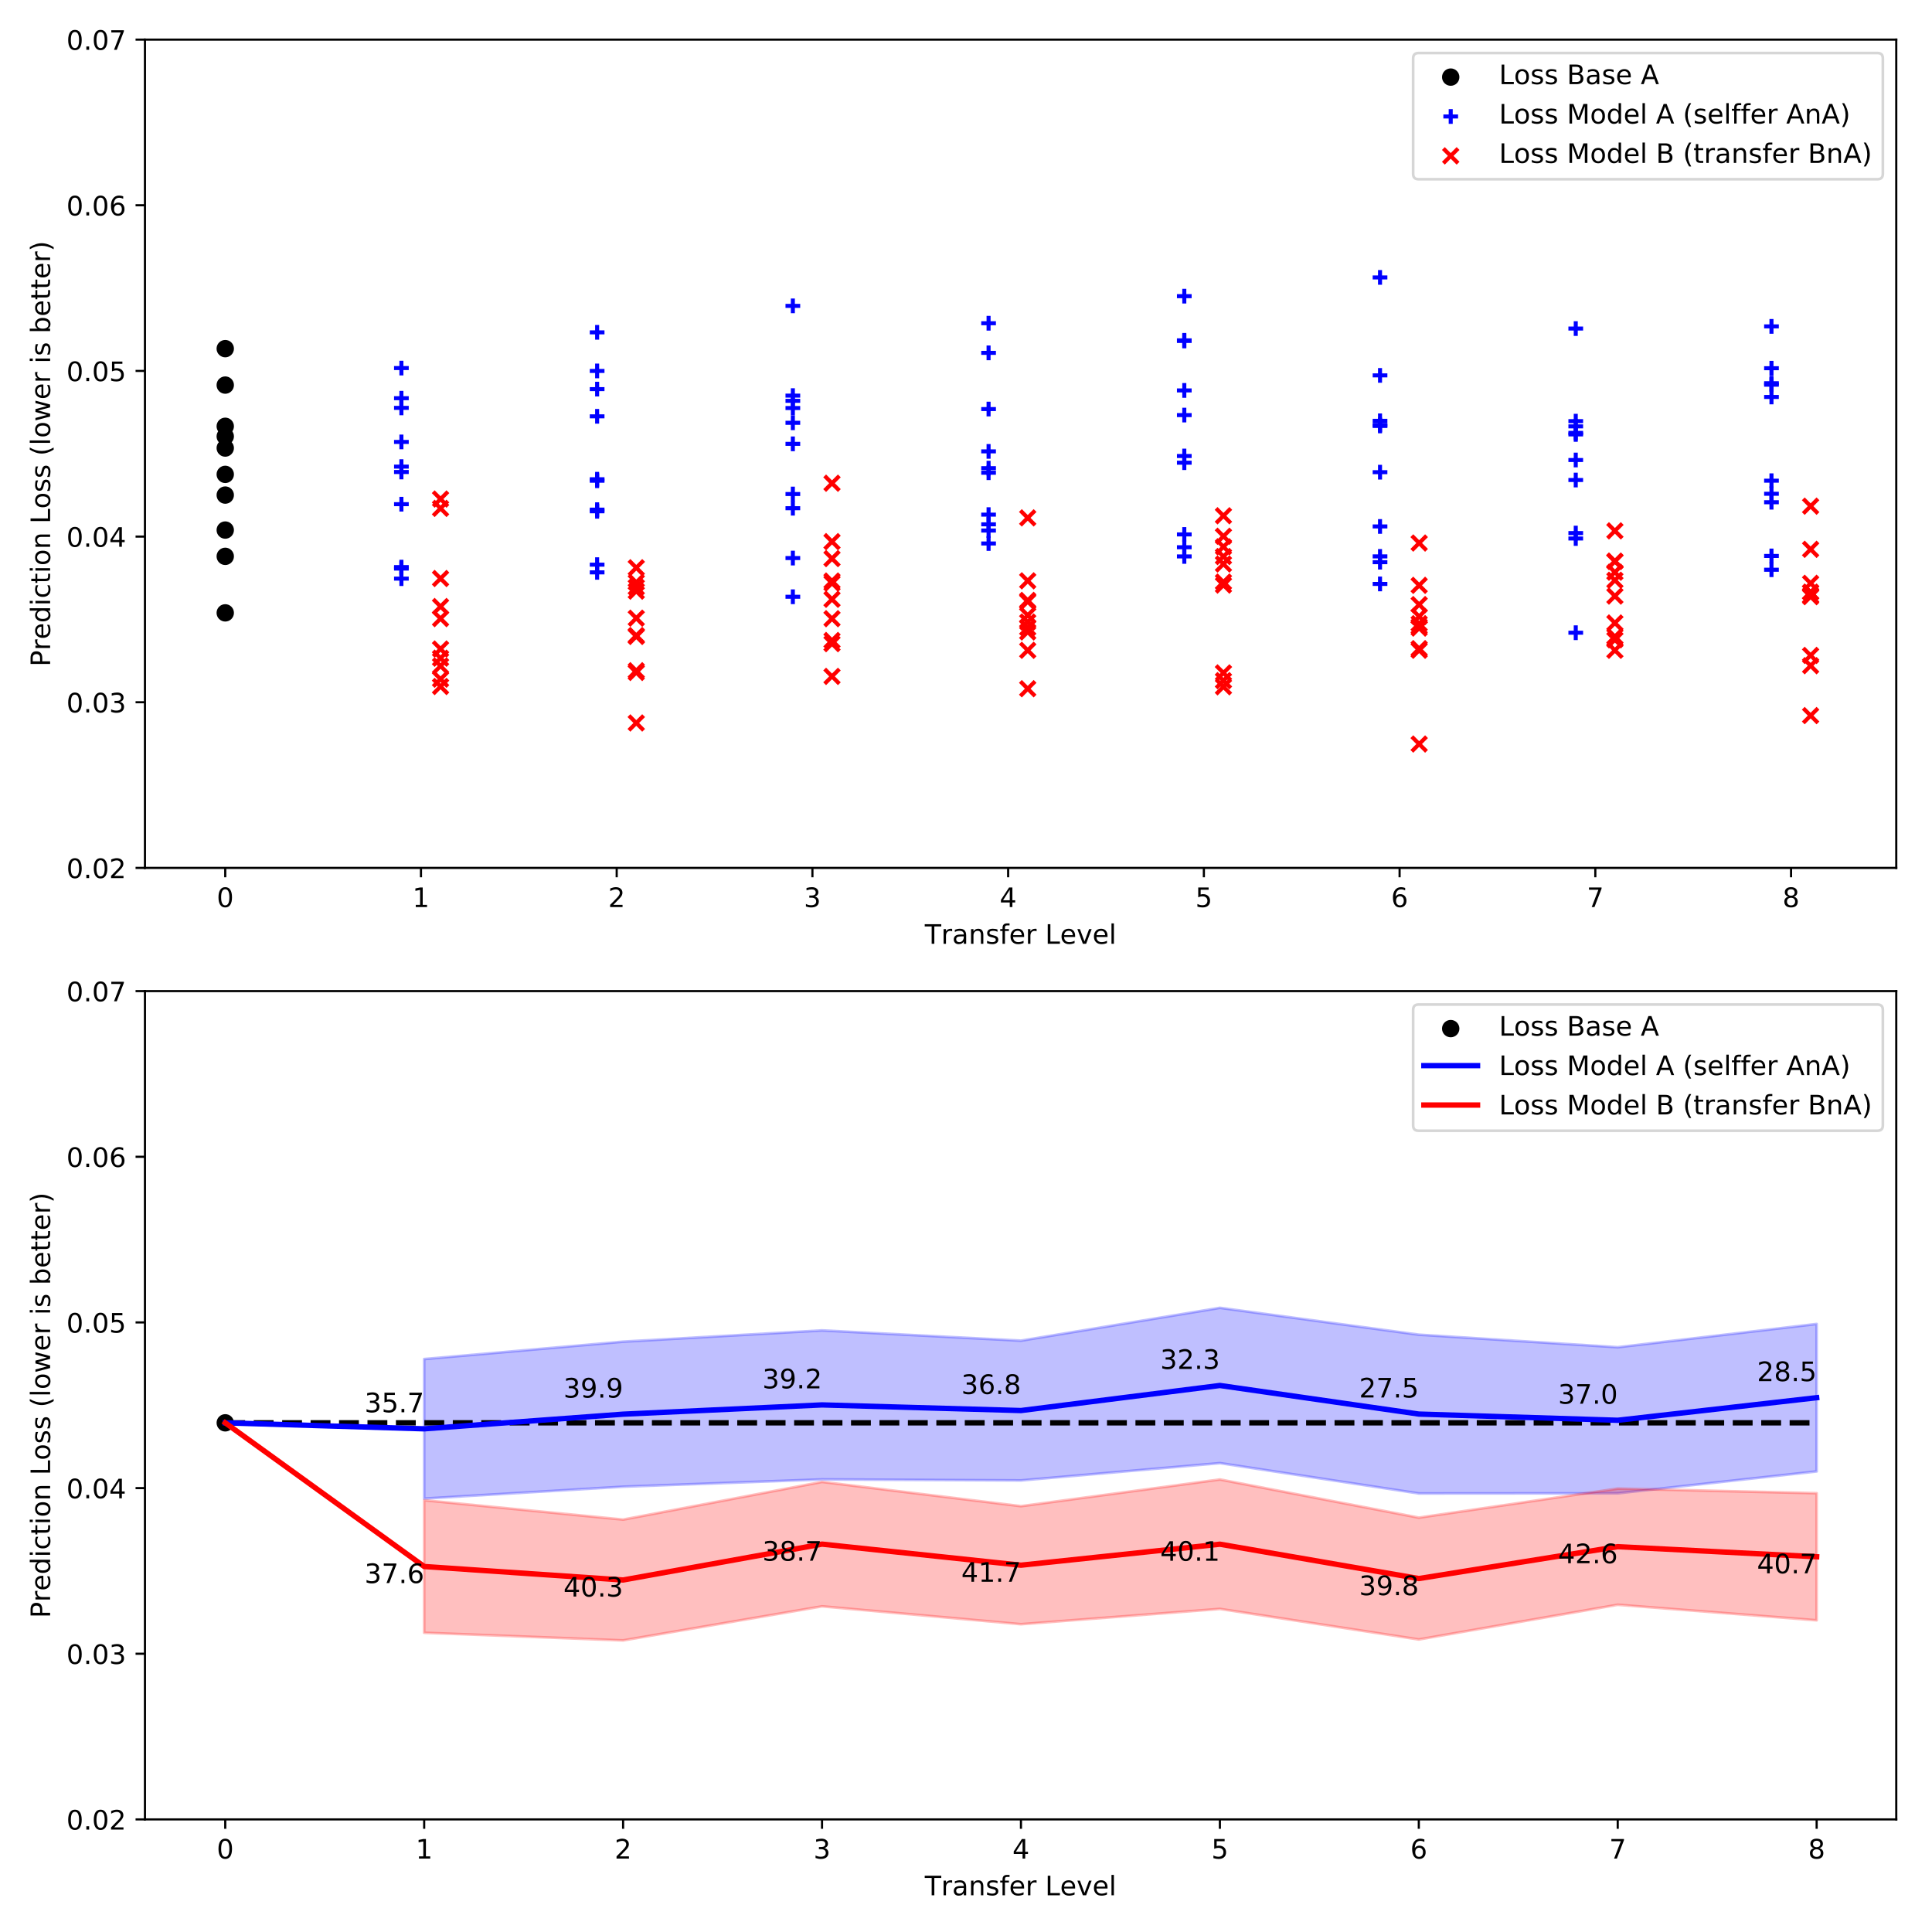 <?xml version="1.0" encoding="utf-8" standalone="no"?>
<!DOCTYPE svg PUBLIC "-//W3C//DTD SVG 1.1//EN"
  "http://www.w3.org/Graphics/SVG/1.1/DTD/svg11.dtd">
<!-- Created with matplotlib (https://matplotlib.org/) -->
<svg height="720pt" version="1.1" viewBox="0 0 720 720" width="720pt" xmlns="http://www.w3.org/2000/svg" xmlns:xlink="http://www.w3.org/1999/xlink">
 <defs>
  <style type="text/css">
*{stroke-linecap:butt;stroke-linejoin:round;}
  </style>
 </defs>
 <g id="figure_1">
  <g id="patch_1">
   <path d="M 0 720 
L 720 720 
L 720 0 
L 0 0 
z
" style="fill:#ffffff;"/>
  </g>
  <g id="axes_1">
   <g id="patch_2">
    <path d="M 54.02 323.44 
L 706.68 323.44 
L 706.68 14.76 
L 54.02 14.76 
z
" style="fill:#ffffff;"/>
   </g>
   <g id="PathCollection_1">
    <defs>
     <path d="M 0 2.739 
C 0.726 2.739 1.423 2.45 1.936 1.936 
C 2.45 1.423 2.739 0.726 2.739 0 
C 2.739 -0.726 2.45 -1.423 1.936 -1.936 
C 1.423 -2.45 0.726 -2.739 0 -2.739 
C -0.726 -2.739 -1.423 -2.45 -1.936 -1.936 
C -2.45 -1.423 -2.739 -0.726 -2.739 0 
C -2.739 0.726 -2.45 1.423 -1.936 1.936 
C -1.423 2.45 -0.726 2.739 0 2.739 
z
" id="mc4e6fd2dac" style="stroke:#000000;"/>
    </defs>
    <g clip-path="url(#pe3fae9644c)">
     <use style="stroke:#000000;" x="83.944" xlink:href="#mc4e6fd2dac" y="197.537"/>
     <use style="stroke:#000000;" x="83.944" xlink:href="#mc4e6fd2dac" y="207.334"/>
     <use style="stroke:#000000;" x="83.944" xlink:href="#mc4e6fd2dac" y="228.398"/>
     <use style="stroke:#000000;" x="83.944" xlink:href="#mc4e6fd2dac" y="162.635"/>
     <use style="stroke:#000000;" x="83.944" xlink:href="#mc4e6fd2dac" y="158.867"/>
     <use style="stroke:#000000;" x="83.944" xlink:href="#mc4e6fd2dac" y="166.973"/>
     <use style="stroke:#000000;" x="83.944" xlink:href="#mc4e6fd2dac" y="184.503"/>
     <use style="stroke:#000000;" x="83.944" xlink:href="#mc4e6fd2dac" y="129.929"/>
     <use style="stroke:#000000;" x="83.944" xlink:href="#mc4e6fd2dac" y="176.784"/>
     <use style="stroke:#000000;" x="83.944" xlink:href="#mc4e6fd2dac" y="143.51"/>
    </g>
   </g>
   <g id="PathCollection_2">
    <defs>
     <path d="M -2.739 0 
L 2.739 0 
M 0 2.739 
L 0 -2.739 
" id="m868594468a" style="stroke:#0000ff;stroke-width:1.5;"/>
    </defs>
    <g clip-path="url(#pe3fae9644c)">
     <use style="fill:#0000ff;stroke:#0000ff;stroke-width:1.5;" x="149.591" xlink:href="#m868594468a" y="211.339"/>
     <use style="fill:#0000ff;stroke:#0000ff;stroke-width:1.5;" x="149.591" xlink:href="#m868594468a" y="211.88"/>
     <use style="fill:#0000ff;stroke:#0000ff;stroke-width:1.5;" x="149.591" xlink:href="#m868594468a" y="215.642"/>
     <use style="fill:#0000ff;stroke:#0000ff;stroke-width:1.5;" x="149.591" xlink:href="#m868594468a" y="152.011"/>
     <use style="fill:#0000ff;stroke:#0000ff;stroke-width:1.5;" x="149.591" xlink:href="#m868594468a" y="173.893"/>
     <use style="fill:#0000ff;stroke:#0000ff;stroke-width:1.5;" x="149.591" xlink:href="#m868594468a" y="164.692"/>
     <use style="fill:#0000ff;stroke:#0000ff;stroke-width:1.5;" x="149.591" xlink:href="#m868594468a" y="187.895"/>
     <use style="fill:#0000ff;stroke:#0000ff;stroke-width:1.5;" x="149.591" xlink:href="#m868594468a" y="148.401"/>
     <use style="fill:#0000ff;stroke:#0000ff;stroke-width:1.5;" x="149.591" xlink:href="#m868594468a" y="137.169"/>
     <use style="fill:#0000ff;stroke:#0000ff;stroke-width:1.5;" x="149.591" xlink:href="#m868594468a" y="175.901"/>
    </g>
   </g>
   <g id="PathCollection_3">
    <g clip-path="url(#pe3fae9644c)">
     <use style="fill:#0000ff;stroke:#0000ff;stroke-width:1.5;" x="222.532" xlink:href="#m868594468a" y="213.302"/>
     <use style="fill:#0000ff;stroke:#0000ff;stroke-width:1.5;" x="222.532" xlink:href="#m868594468a" y="210.43"/>
     <use style="fill:#0000ff;stroke:#0000ff;stroke-width:1.5;" x="222.532" xlink:href="#m868594468a" y="178.595"/>
     <use style="fill:#0000ff;stroke:#0000ff;stroke-width:1.5;" x="222.532" xlink:href="#m868594468a" y="189.933"/>
     <use style="fill:#0000ff;stroke:#0000ff;stroke-width:1.5;" x="222.532" xlink:href="#m868594468a" y="179.154"/>
     <use style="fill:#0000ff;stroke:#0000ff;stroke-width:1.5;" x="222.532" xlink:href="#m868594468a" y="138.233"/>
     <use style="fill:#0000ff;stroke:#0000ff;stroke-width:1.5;" x="222.532" xlink:href="#m868594468a" y="190.543"/>
     <use style="fill:#0000ff;stroke:#0000ff;stroke-width:1.5;" x="222.532" xlink:href="#m868594468a" y="123.853"/>
     <use style="fill:#0000ff;stroke:#0000ff;stroke-width:1.5;" x="222.532" xlink:href="#m868594468a" y="145.014"/>
     <use style="fill:#0000ff;stroke:#0000ff;stroke-width:1.5;" x="222.532" xlink:href="#m868594468a" y="155.149"/>
    </g>
   </g>
   <g id="PathCollection_4">
    <g clip-path="url(#pe3fae9644c)">
     <use style="fill:#0000ff;stroke:#0000ff;stroke-width:1.5;" x="295.473" xlink:href="#m868594468a" y="189.397"/>
     <use style="fill:#0000ff;stroke:#0000ff;stroke-width:1.5;" x="295.473" xlink:href="#m868594468a" y="207.976"/>
     <use style="fill:#0000ff;stroke:#0000ff;stroke-width:1.5;" x="295.473" xlink:href="#m868594468a" y="222.394"/>
     <use style="fill:#0000ff;stroke:#0000ff;stroke-width:1.5;" x="295.473" xlink:href="#m868594468a" y="184.102"/>
     <use style="fill:#0000ff;stroke:#0000ff;stroke-width:1.5;" x="295.473" xlink:href="#m868594468a" y="149.379"/>
     <use style="fill:#0000ff;stroke:#0000ff;stroke-width:1.5;" x="295.473" xlink:href="#m868594468a" y="157.564"/>
     <use style="fill:#0000ff;stroke:#0000ff;stroke-width:1.5;" x="295.473" xlink:href="#m868594468a" y="165.409"/>
     <use style="fill:#0000ff;stroke:#0000ff;stroke-width:1.5;" x="295.473" xlink:href="#m868594468a" y="113.985"/>
     <use style="fill:#0000ff;stroke:#0000ff;stroke-width:1.5;" x="295.473" xlink:href="#m868594468a" y="152.061"/>
     <use style="fill:#0000ff;stroke:#0000ff;stroke-width:1.5;" x="295.473" xlink:href="#m868594468a" y="147.438"/>
    </g>
   </g>
   <g id="PathCollection_5">
    <g clip-path="url(#pe3fae9644c)">
     <use style="fill:#0000ff;stroke:#0000ff;stroke-width:1.5;" x="368.414" xlink:href="#m868594468a" y="176.169"/>
     <use style="fill:#0000ff;stroke:#0000ff;stroke-width:1.5;" x="368.414" xlink:href="#m868594468a" y="202.542"/>
     <use style="fill:#0000ff;stroke:#0000ff;stroke-width:1.5;" x="368.414" xlink:href="#m868594468a" y="195.399"/>
     <use style="fill:#0000ff;stroke:#0000ff;stroke-width:1.5;" x="368.414" xlink:href="#m868594468a" y="197.711"/>
     <use style="fill:#0000ff;stroke:#0000ff;stroke-width:1.5;" x="368.414" xlink:href="#m868594468a" y="168.216"/>
     <use style="fill:#0000ff;stroke:#0000ff;stroke-width:1.5;" x="368.414" xlink:href="#m868594468a" y="174.463"/>
     <use style="fill:#0000ff;stroke:#0000ff;stroke-width:1.5;" x="368.414" xlink:href="#m868594468a" y="191.789"/>
     <use style="fill:#0000ff;stroke:#0000ff;stroke-width:1.5;" x="368.414" xlink:href="#m868594468a" y="120.464"/>
     <use style="fill:#0000ff;stroke:#0000ff;stroke-width:1.5;" x="368.414" xlink:href="#m868594468a" y="152.444"/>
     <use style="fill:#0000ff;stroke:#0000ff;stroke-width:1.5;" x="368.414" xlink:href="#m868594468a" y="131.501"/>
    </g>
   </g>
   <g id="PathCollection_6">
    <g clip-path="url(#pe3fae9644c)">
     <use style="fill:#0000ff;stroke:#0000ff;stroke-width:1.5;" x="441.354" xlink:href="#m868594468a" y="199.166"/>
     <use style="fill:#0000ff;stroke:#0000ff;stroke-width:1.5;" x="441.354" xlink:href="#m868594468a" y="207.357"/>
     <use style="fill:#0000ff;stroke:#0000ff;stroke-width:1.5;" x="441.354" xlink:href="#m868594468a" y="203.934"/>
     <use style="fill:#0000ff;stroke:#0000ff;stroke-width:1.5;" x="441.354" xlink:href="#m868594468a" y="169.937"/>
     <use style="fill:#0000ff;stroke:#0000ff;stroke-width:1.5;" x="441.354" xlink:href="#m868594468a" y="172.428"/>
     <use style="fill:#0000ff;stroke:#0000ff;stroke-width:1.5;" x="441.354" xlink:href="#m868594468a" y="110.372"/>
     <use style="fill:#0000ff;stroke:#0000ff;stroke-width:1.5;" x="441.354" xlink:href="#m868594468a" y="154.687"/>
     <use style="fill:#0000ff;stroke:#0000ff;stroke-width:1.5;" x="441.354" xlink:href="#m868594468a" y="127.072"/>
     <use style="fill:#0000ff;stroke:#0000ff;stroke-width:1.5;" x="441.354" xlink:href="#m868594468a" y="126.834"/>
     <use style="fill:#0000ff;stroke:#0000ff;stroke-width:1.5;" x="441.354" xlink:href="#m868594468a" y="145.499"/>
    </g>
   </g>
   <g id="PathCollection_7">
    <g clip-path="url(#pe3fae9644c)">
     <use style="fill:#0000ff;stroke:#0000ff;stroke-width:1.5;" x="514.295" xlink:href="#m868594468a" y="196.193"/>
     <use style="fill:#0000ff;stroke:#0000ff;stroke-width:1.5;" x="514.295" xlink:href="#m868594468a" y="217.613"/>
     <use style="fill:#0000ff;stroke:#0000ff;stroke-width:1.5;" x="514.295" xlink:href="#m868594468a" y="209.509"/>
     <use style="fill:#0000ff;stroke:#0000ff;stroke-width:1.5;" x="514.295" xlink:href="#m868594468a" y="175.967"/>
     <use style="fill:#0000ff;stroke:#0000ff;stroke-width:1.5;" x="514.295" xlink:href="#m868594468a" y="156.819"/>
     <use style="fill:#0000ff;stroke:#0000ff;stroke-width:1.5;" x="514.295" xlink:href="#m868594468a" y="158.74"/>
     <use style="fill:#0000ff;stroke:#0000ff;stroke-width:1.5;" x="514.295" xlink:href="#m868594468a" y="207.351"/>
     <use style="fill:#0000ff;stroke:#0000ff;stroke-width:1.5;" x="514.295" xlink:href="#m868594468a" y="103.387"/>
     <use style="fill:#0000ff;stroke:#0000ff;stroke-width:1.5;" x="514.295" xlink:href="#m868594468a" y="158.351"/>
     <use style="fill:#0000ff;stroke:#0000ff;stroke-width:1.5;" x="514.295" xlink:href="#m868594468a" y="139.895"/>
    </g>
   </g>
   <g id="PathCollection_8">
    <g clip-path="url(#pe3fae9644c)">
     <use style="fill:#0000ff;stroke:#0000ff;stroke-width:1.5;" x="587.236" xlink:href="#m868594468a" y="200.68"/>
     <use style="fill:#0000ff;stroke:#0000ff;stroke-width:1.5;" x="587.236" xlink:href="#m868594468a" y="235.795"/>
     <use style="fill:#0000ff;stroke:#0000ff;stroke-width:1.5;" x="587.236" xlink:href="#m868594468a" y="198.656"/>
     <use style="fill:#0000ff;stroke:#0000ff;stroke-width:1.5;" x="587.236" xlink:href="#m868594468a" y="178.891"/>
     <use style="fill:#0000ff;stroke:#0000ff;stroke-width:1.5;" x="587.236" xlink:href="#m868594468a" y="161.895"/>
     <use style="fill:#0000ff;stroke:#0000ff;stroke-width:1.5;" x="587.236" xlink:href="#m868594468a" y="156.949"/>
     <use style="fill:#0000ff;stroke:#0000ff;stroke-width:1.5;" x="587.236" xlink:href="#m868594468a" y="161.311"/>
     <use style="fill:#0000ff;stroke:#0000ff;stroke-width:1.5;" x="587.236" xlink:href="#m868594468a" y="122.446"/>
     <use style="fill:#0000ff;stroke:#0000ff;stroke-width:1.5;" x="587.236" xlink:href="#m868594468a" y="158.898"/>
     <use style="fill:#0000ff;stroke:#0000ff;stroke-width:1.5;" x="587.236" xlink:href="#m868594468a" y="171.432"/>
    </g>
   </g>
   <g id="PathCollection_9">
    <g clip-path="url(#pe3fae9644c)">
     <use style="fill:#0000ff;stroke:#0000ff;stroke-width:1.5;" x="660.177" xlink:href="#m868594468a" y="184.015"/>
     <use style="fill:#0000ff;stroke:#0000ff;stroke-width:1.5;" x="660.177" xlink:href="#m868594468a" y="207.183"/>
     <use style="fill:#0000ff;stroke:#0000ff;stroke-width:1.5;" x="660.177" xlink:href="#m868594468a" y="212.322"/>
     <use style="fill:#0000ff;stroke:#0000ff;stroke-width:1.5;" x="660.177" xlink:href="#m868594468a" y="179.143"/>
     <use style="fill:#0000ff;stroke:#0000ff;stroke-width:1.5;" x="660.177" xlink:href="#m868594468a" y="187.172"/>
     <use style="fill:#0000ff;stroke:#0000ff;stroke-width:1.5;" x="660.177" xlink:href="#m868594468a" y="142.805"/>
     <use style="fill:#0000ff;stroke:#0000ff;stroke-width:1.5;" x="660.177" xlink:href="#m868594468a" y="147.94"/>
     <use style="fill:#0000ff;stroke:#0000ff;stroke-width:1.5;" x="660.177" xlink:href="#m868594468a" y="121.635"/>
     <use style="fill:#0000ff;stroke:#0000ff;stroke-width:1.5;" x="660.177" xlink:href="#m868594468a" y="137.222"/>
     <use style="fill:#0000ff;stroke:#0000ff;stroke-width:1.5;" x="660.177" xlink:href="#m868594468a" y="143.362"/>
    </g>
   </g>
   <g id="PathCollection_10">
    <defs>
     <path d="M -2.739 2.739 
L 2.739 -2.739 
M -2.739 -2.739 
L 2.739 2.739 
" id="m65c5029866" style="stroke:#ff0000;stroke-width:1.5;"/>
    </defs>
    <g clip-path="url(#pe3fae9644c)">
     <use style="fill:#ff0000;stroke:#ff0000;stroke-width:1.5;" x="164.179" xlink:href="#m65c5029866" y="241.864"/>
     <use style="fill:#ff0000;stroke:#ff0000;stroke-width:1.5;" x="164.179" xlink:href="#m65c5029866" y="185.977"/>
     <use style="fill:#ff0000;stroke:#ff0000;stroke-width:1.5;" x="164.179" xlink:href="#m65c5029866" y="226.032"/>
     <use style="fill:#ff0000;stroke:#ff0000;stroke-width:1.5;" x="164.179" xlink:href="#m65c5029866" y="230.536"/>
     <use style="fill:#ff0000;stroke:#ff0000;stroke-width:1.5;" x="164.179" xlink:href="#m65c5029866" y="245.287"/>
     <use style="fill:#ff0000;stroke:#ff0000;stroke-width:1.5;" x="164.179" xlink:href="#m65c5029866" y="215.593"/>
     <use style="fill:#ff0000;stroke:#ff0000;stroke-width:1.5;" x="164.179" xlink:href="#m65c5029866" y="255.838"/>
     <use style="fill:#ff0000;stroke:#ff0000;stroke-width:1.5;" x="164.179" xlink:href="#m65c5029866" y="248.193"/>
     <use style="fill:#ff0000;stroke:#ff0000;stroke-width:1.5;" x="164.179" xlink:href="#m65c5029866" y="253.11"/>
     <use style="fill:#ff0000;stroke:#ff0000;stroke-width:1.5;" x="164.179" xlink:href="#m65c5029866" y="189.455"/>
    </g>
   </g>
   <g id="PathCollection_11">
    <g clip-path="url(#pe3fae9644c)">
     <use style="fill:#ff0000;stroke:#ff0000;stroke-width:1.5;" x="237.12" xlink:href="#m65c5029866" y="217.023"/>
     <use style="fill:#ff0000;stroke:#ff0000;stroke-width:1.5;" x="237.12" xlink:href="#m65c5029866" y="211.585"/>
     <use style="fill:#ff0000;stroke:#ff0000;stroke-width:1.5;" x="237.12" xlink:href="#m65c5029866" y="230.376"/>
     <use style="fill:#ff0000;stroke:#ff0000;stroke-width:1.5;" x="237.12" xlink:href="#m65c5029866" y="237.189"/>
     <use style="fill:#ff0000;stroke:#ff0000;stroke-width:1.5;" x="237.12" xlink:href="#m65c5029866" y="236.853"/>
     <use style="fill:#ff0000;stroke:#ff0000;stroke-width:1.5;" x="237.12" xlink:href="#m65c5029866" y="269.43"/>
     <use style="fill:#ff0000;stroke:#ff0000;stroke-width:1.5;" x="237.12" xlink:href="#m65c5029866" y="249.957"/>
     <use style="fill:#ff0000;stroke:#ff0000;stroke-width:1.5;" x="237.12" xlink:href="#m65c5029866" y="218.853"/>
     <use style="fill:#ff0000;stroke:#ff0000;stroke-width:1.5;" x="237.12" xlink:href="#m65c5029866" y="250.611"/>
     <use style="fill:#ff0000;stroke:#ff0000;stroke-width:1.5;" x="237.12" xlink:href="#m65c5029866" y="220.312"/>
    </g>
   </g>
   <g id="PathCollection_12">
    <g clip-path="url(#pe3fae9644c)">
     <use style="fill:#ff0000;stroke:#ff0000;stroke-width:1.5;" x="310.061" xlink:href="#m65c5029866" y="217.326"/>
     <use style="fill:#ff0000;stroke:#ff0000;stroke-width:1.5;" x="310.061" xlink:href="#m65c5029866" y="208.167"/>
     <use style="fill:#ff0000;stroke:#ff0000;stroke-width:1.5;" x="310.061" xlink:href="#m65c5029866" y="238.689"/>
     <use style="fill:#ff0000;stroke:#ff0000;stroke-width:1.5;" x="310.061" xlink:href="#m65c5029866" y="216.531"/>
     <use style="fill:#ff0000;stroke:#ff0000;stroke-width:1.5;" x="310.061" xlink:href="#m65c5029866" y="201.847"/>
     <use style="fill:#ff0000;stroke:#ff0000;stroke-width:1.5;" x="310.061" xlink:href="#m65c5029866" y="230.568"/>
     <use style="fill:#ff0000;stroke:#ff0000;stroke-width:1.5;" x="310.061" xlink:href="#m65c5029866" y="239.875"/>
     <use style="fill:#ff0000;stroke:#ff0000;stroke-width:1.5;" x="310.061" xlink:href="#m65c5029866" y="223.332"/>
     <use style="fill:#ff0000;stroke:#ff0000;stroke-width:1.5;" x="310.061" xlink:href="#m65c5029866" y="252.073"/>
     <use style="fill:#ff0000;stroke:#ff0000;stroke-width:1.5;" x="310.061" xlink:href="#m65c5029866" y="180.084"/>
    </g>
   </g>
   <g id="PathCollection_13">
    <g clip-path="url(#pe3fae9644c)">
     <use style="fill:#ff0000;stroke:#ff0000;stroke-width:1.5;" x="383.002" xlink:href="#m65c5029866" y="224.205"/>
     <use style="fill:#ff0000;stroke:#ff0000;stroke-width:1.5;" x="383.002" xlink:href="#m65c5029866" y="235.519"/>
     <use style="fill:#ff0000;stroke:#ff0000;stroke-width:1.5;" x="383.002" xlink:href="#m65c5029866" y="231.825"/>
     <use style="fill:#ff0000;stroke:#ff0000;stroke-width:1.5;" x="383.002" xlink:href="#m65c5029866" y="223.752"/>
     <use style="fill:#ff0000;stroke:#ff0000;stroke-width:1.5;" x="383.002" xlink:href="#m65c5029866" y="216.461"/>
     <use style="fill:#ff0000;stroke:#ff0000;stroke-width:1.5;" x="383.002" xlink:href="#m65c5029866" y="242.354"/>
     <use style="fill:#ff0000;stroke:#ff0000;stroke-width:1.5;" x="383.002" xlink:href="#m65c5029866" y="256.666"/>
     <use style="fill:#ff0000;stroke:#ff0000;stroke-width:1.5;" x="383.002" xlink:href="#m65c5029866" y="233.945"/>
     <use style="fill:#ff0000;stroke:#ff0000;stroke-width:1.5;" x="383.002" xlink:href="#m65c5029866" y="229.299"/>
     <use style="fill:#ff0000;stroke:#ff0000;stroke-width:1.5;" x="383.002" xlink:href="#m65c5029866" y="192.993"/>
    </g>
   </g>
   <g id="PathCollection_14">
    <g clip-path="url(#pe3fae9644c)">
     <use style="fill:#ff0000;stroke:#ff0000;stroke-width:1.5;" x="455.943" xlink:href="#m65c5029866" y="192.214"/>
     <use style="fill:#ff0000;stroke:#ff0000;stroke-width:1.5;" x="455.943" xlink:href="#m65c5029866" y="218.046"/>
     <use style="fill:#ff0000;stroke:#ff0000;stroke-width:1.5;" x="455.943" xlink:href="#m65c5029866" y="250.776"/>
     <use style="fill:#ff0000;stroke:#ff0000;stroke-width:1.5;" x="455.943" xlink:href="#m65c5029866" y="210.19"/>
     <use style="fill:#ff0000;stroke:#ff0000;stroke-width:1.5;" x="455.943" xlink:href="#m65c5029866" y="203.778"/>
     <use style="fill:#ff0000;stroke:#ff0000;stroke-width:1.5;" x="455.943" xlink:href="#m65c5029866" y="253.649"/>
     <use style="fill:#ff0000;stroke:#ff0000;stroke-width:1.5;" x="455.943" xlink:href="#m65c5029866" y="216.908"/>
     <use style="fill:#ff0000;stroke:#ff0000;stroke-width:1.5;" x="455.943" xlink:href="#m65c5029866" y="207.405"/>
     <use style="fill:#ff0000;stroke:#ff0000;stroke-width:1.5;" x="455.943" xlink:href="#m65c5029866" y="255.947"/>
     <use style="fill:#ff0000;stroke:#ff0000;stroke-width:1.5;" x="455.943" xlink:href="#m65c5029866" y="199.841"/>
    </g>
   </g>
   <g id="PathCollection_15">
    <g clip-path="url(#pe3fae9644c)">
     <use style="fill:#ff0000;stroke:#ff0000;stroke-width:1.5;" x="528.883" xlink:href="#m65c5029866" y="202.372"/>
     <use style="fill:#ff0000;stroke:#ff0000;stroke-width:1.5;" x="528.883" xlink:href="#m65c5029866" y="218.137"/>
     <use style="fill:#ff0000;stroke:#ff0000;stroke-width:1.5;" x="528.883" xlink:href="#m65c5029866" y="225.317"/>
     <use style="fill:#ff0000;stroke:#ff0000;stroke-width:1.5;" x="528.883" xlink:href="#m65c5029866" y="241.725"/>
     <use style="fill:#ff0000;stroke:#ff0000;stroke-width:1.5;" x="528.883" xlink:href="#m65c5029866" y="232.415"/>
     <use style="fill:#ff0000;stroke:#ff0000;stroke-width:1.5;" x="528.883" xlink:href="#m65c5029866" y="234.074"/>
     <use style="fill:#ff0000;stroke:#ff0000;stroke-width:1.5;" x="528.883" xlink:href="#m65c5029866" y="242.339"/>
     <use style="fill:#ff0000;stroke:#ff0000;stroke-width:1.5;" x="528.883" xlink:href="#m65c5029866" y="233.441"/>
     <use style="fill:#ff0000;stroke:#ff0000;stroke-width:1.5;" x="528.883" xlink:href="#m65c5029866" y="277.274"/>
     <use style="fill:#ff0000;stroke:#ff0000;stroke-width:1.5;" x="528.883" xlink:href="#m65c5029866" y="229.755"/>
    </g>
   </g>
   <g id="PathCollection_16">
    <g clip-path="url(#pe3fae9644c)">
     <use style="fill:#ff0000;stroke:#ff0000;stroke-width:1.5;" x="601.824" xlink:href="#m65c5029866" y="222.135"/>
     <use style="fill:#ff0000;stroke:#ff0000;stroke-width:1.5;" x="601.824" xlink:href="#m65c5029866" y="232.163"/>
     <use style="fill:#ff0000;stroke:#ff0000;stroke-width:1.5;" x="601.824" xlink:href="#m65c5029866" y="237.246"/>
     <use style="fill:#ff0000;stroke:#ff0000;stroke-width:1.5;" x="601.824" xlink:href="#m65c5029866" y="209.113"/>
     <use style="fill:#ff0000;stroke:#ff0000;stroke-width:1.5;" x="601.824" xlink:href="#m65c5029866" y="213.247"/>
     <use style="fill:#ff0000;stroke:#ff0000;stroke-width:1.5;" x="601.824" xlink:href="#m65c5029866" y="238.436"/>
     <use style="fill:#ff0000;stroke:#ff0000;stroke-width:1.5;" x="601.824" xlink:href="#m65c5029866" y="242.347"/>
     <use style="fill:#ff0000;stroke:#ff0000;stroke-width:1.5;" x="601.824" xlink:href="#m65c5029866" y="216.24"/>
     <use style="fill:#ff0000;stroke:#ff0000;stroke-width:1.5;" x="601.824" xlink:href="#m65c5029866" y="209.253"/>
     <use style="fill:#ff0000;stroke:#ff0000;stroke-width:1.5;" x="601.824" xlink:href="#m65c5029866" y="197.832"/>
    </g>
   </g>
   <g id="PathCollection_17">
    <g clip-path="url(#pe3fae9644c)">
     <use style="fill:#ff0000;stroke:#ff0000;stroke-width:1.5;" x="674.765" xlink:href="#m65c5029866" y="222.013"/>
     <use style="fill:#ff0000;stroke:#ff0000;stroke-width:1.5;" x="674.765" xlink:href="#m65c5029866" y="220.722"/>
     <use style="fill:#ff0000;stroke:#ff0000;stroke-width:1.5;" x="674.765" xlink:href="#m65c5029866" y="222.362"/>
     <use style="fill:#ff0000;stroke:#ff0000;stroke-width:1.5;" x="674.765" xlink:href="#m65c5029866" y="204.713"/>
     <use style="fill:#ff0000;stroke:#ff0000;stroke-width:1.5;" x="674.765" xlink:href="#m65c5029866" y="217.379"/>
     <use style="fill:#ff0000;stroke:#ff0000;stroke-width:1.5;" x="674.765" xlink:href="#m65c5029866" y="220.725"/>
     <use style="fill:#ff0000;stroke:#ff0000;stroke-width:1.5;" x="674.765" xlink:href="#m65c5029866" y="266.681"/>
     <use style="fill:#ff0000;stroke:#ff0000;stroke-width:1.5;" x="674.765" xlink:href="#m65c5029866" y="248.089"/>
     <use style="fill:#ff0000;stroke:#ff0000;stroke-width:1.5;" x="674.765" xlink:href="#m65c5029866" y="244.251"/>
     <use style="fill:#ff0000;stroke:#ff0000;stroke-width:1.5;" x="674.765" xlink:href="#m65c5029866" y="188.636"/>
    </g>
   </g>
   <g id="matplotlib.axis_1">
    <g id="xtick_1">
     <g id="line2d_1">
      <defs>
       <path d="M 0 0 
L 0 3.5 
" id="mfa297b814d" style="stroke:#000000;stroke-width:0.8;"/>
      </defs>
      <g>
       <use style="stroke:#000000;stroke-width:0.8;" x="83.944" xlink:href="#mfa297b814d" y="323.44"/>
      </g>
     </g>
     <g id="text_1">
      <!-- 0 -->
      <defs>
       <path d="M 31.781 66.406 
Q 24.172 66.406 20.328 58.906 
Q 16.5 51.422 16.5 36.375 
Q 16.5 21.391 20.328 13.891 
Q 24.172 6.391 31.781 6.391 
Q 39.453 6.391 43.281 13.891 
Q 47.125 21.391 47.125 36.375 
Q 47.125 51.422 43.281 58.906 
Q 39.453 66.406 31.781 66.406 
z
M 31.781 74.219 
Q 44.047 74.219 50.516 64.516 
Q 56.984 54.828 56.984 36.375 
Q 56.984 17.969 50.516 8.266 
Q 44.047 -1.422 31.781 -1.422 
Q 19.531 -1.422 13.062 8.266 
Q 6.594 17.969 6.594 36.375 
Q 6.594 54.828 13.062 64.516 
Q 19.531 74.219 31.781 74.219 
z
" id="DejaVuSans-48"/>
      </defs>
      <g transform="translate(80.763 338.038)scale(0.1 -0.1)">
       <use xlink:href="#DejaVuSans-48"/>
      </g>
     </g>
    </g>
    <g id="xtick_2">
     <g id="line2d_2">
      <g>
       <use style="stroke:#000000;stroke-width:0.8;" x="156.885" xlink:href="#mfa297b814d" y="323.44"/>
      </g>
     </g>
     <g id="text_2">
      <!-- 1 -->
      <defs>
       <path d="M 12.406 8.297 
L 28.516 8.297 
L 28.516 63.922 
L 10.984 60.406 
L 10.984 69.391 
L 28.422 72.906 
L 38.281 72.906 
L 38.281 8.297 
L 54.391 8.297 
L 54.391 0 
L 12.406 0 
z
" id="DejaVuSans-49"/>
      </defs>
      <g transform="translate(153.704 338.038)scale(0.1 -0.1)">
       <use xlink:href="#DejaVuSans-49"/>
      </g>
     </g>
    </g>
    <g id="xtick_3">
     <g id="line2d_3">
      <g>
       <use style="stroke:#000000;stroke-width:0.8;" x="229.826" xlink:href="#mfa297b814d" y="323.44"/>
      </g>
     </g>
     <g id="text_3">
      <!-- 2 -->
      <defs>
       <path d="M 19.188 8.297 
L 53.609 8.297 
L 53.609 0 
L 7.328 0 
L 7.328 8.297 
Q 12.938 14.109 22.625 23.891 
Q 32.328 33.688 34.812 36.531 
Q 39.547 41.844 41.422 45.531 
Q 43.312 49.219 43.312 52.781 
Q 43.312 58.594 39.234 62.25 
Q 35.156 65.922 28.609 65.922 
Q 23.969 65.922 18.812 64.312 
Q 13.672 62.703 7.812 59.422 
L 7.812 69.391 
Q 13.766 71.781 18.938 73 
Q 24.125 74.219 28.422 74.219 
Q 39.75 74.219 46.484 68.547 
Q 53.219 62.891 53.219 53.422 
Q 53.219 48.922 51.531 44.891 
Q 49.859 40.875 45.406 35.406 
Q 44.188 33.984 37.641 27.219 
Q 31.109 20.453 19.188 8.297 
z
" id="DejaVuSans-50"/>
      </defs>
      <g transform="translate(226.645 338.038)scale(0.1 -0.1)">
       <use xlink:href="#DejaVuSans-50"/>
      </g>
     </g>
    </g>
    <g id="xtick_4">
     <g id="line2d_4">
      <g>
       <use style="stroke:#000000;stroke-width:0.8;" x="302.767" xlink:href="#mfa297b814d" y="323.44"/>
      </g>
     </g>
     <g id="text_4">
      <!-- 3 -->
      <defs>
       <path d="M 40.578 39.312 
Q 47.656 37.797 51.625 33 
Q 55.609 28.219 55.609 21.188 
Q 55.609 10.406 48.188 4.484 
Q 40.766 -1.422 27.094 -1.422 
Q 22.516 -1.422 17.656 -0.516 
Q 12.797 0.391 7.625 2.203 
L 7.625 11.719 
Q 11.719 9.328 16.594 8.109 
Q 21.484 6.891 26.812 6.891 
Q 36.078 6.891 40.938 10.547 
Q 45.797 14.203 45.797 21.188 
Q 45.797 27.641 41.281 31.266 
Q 36.766 34.906 28.719 34.906 
L 20.219 34.906 
L 20.219 43.016 
L 29.109 43.016 
Q 36.375 43.016 40.234 45.922 
Q 44.094 48.828 44.094 54.297 
Q 44.094 59.906 40.109 62.906 
Q 36.141 65.922 28.719 65.922 
Q 24.656 65.922 20.016 65.031 
Q 15.375 64.156 9.812 62.312 
L 9.812 71.094 
Q 15.438 72.656 20.344 73.438 
Q 25.25 74.219 29.594 74.219 
Q 40.828 74.219 47.359 69.109 
Q 53.906 64.016 53.906 55.328 
Q 53.906 49.266 50.438 45.094 
Q 46.969 40.922 40.578 39.312 
z
" id="DejaVuSans-51"/>
      </defs>
      <g transform="translate(299.585 338.038)scale(0.1 -0.1)">
       <use xlink:href="#DejaVuSans-51"/>
      </g>
     </g>
    </g>
    <g id="xtick_5">
     <g id="line2d_5">
      <g>
       <use style="stroke:#000000;stroke-width:0.8;" x="375.708" xlink:href="#mfa297b814d" y="323.44"/>
      </g>
     </g>
     <g id="text_5">
      <!-- 4 -->
      <defs>
       <path d="M 37.797 64.312 
L 12.891 25.391 
L 37.797 25.391 
z
M 35.203 72.906 
L 47.609 72.906 
L 47.609 25.391 
L 58.016 25.391 
L 58.016 17.188 
L 47.609 17.188 
L 47.609 0 
L 37.797 0 
L 37.797 17.188 
L 4.891 17.188 
L 4.891 26.703 
z
" id="DejaVuSans-52"/>
      </defs>
      <g transform="translate(372.526 338.038)scale(0.1 -0.1)">
       <use xlink:href="#DejaVuSans-52"/>
      </g>
     </g>
    </g>
    <g id="xtick_6">
     <g id="line2d_6">
      <g>
       <use style="stroke:#000000;stroke-width:0.8;" x="448.648" xlink:href="#mfa297b814d" y="323.44"/>
      </g>
     </g>
     <g id="text_6">
      <!-- 5 -->
      <defs>
       <path d="M 10.797 72.906 
L 49.516 72.906 
L 49.516 64.594 
L 19.828 64.594 
L 19.828 46.734 
Q 21.969 47.469 24.109 47.828 
Q 26.266 48.188 28.422 48.188 
Q 40.625 48.188 47.75 41.5 
Q 54.891 34.812 54.891 23.391 
Q 54.891 11.625 47.562 5.094 
Q 40.234 -1.422 26.906 -1.422 
Q 22.312 -1.422 17.547 -0.641 
Q 12.797 0.141 7.719 1.703 
L 7.719 11.625 
Q 12.109 9.234 16.797 8.062 
Q 21.484 6.891 26.703 6.891 
Q 35.156 6.891 40.078 11.328 
Q 45.016 15.766 45.016 23.391 
Q 45.016 31 40.078 35.438 
Q 35.156 39.891 26.703 39.891 
Q 22.75 39.891 18.812 39.016 
Q 14.891 38.141 10.797 36.281 
z
" id="DejaVuSans-53"/>
      </defs>
      <g transform="translate(445.467 338.038)scale(0.1 -0.1)">
       <use xlink:href="#DejaVuSans-53"/>
      </g>
     </g>
    </g>
    <g id="xtick_7">
     <g id="line2d_7">
      <g>
       <use style="stroke:#000000;stroke-width:0.8;" x="521.589" xlink:href="#mfa297b814d" y="323.44"/>
      </g>
     </g>
     <g id="text_7">
      <!-- 6 -->
      <defs>
       <path d="M 33.016 40.375 
Q 26.375 40.375 22.484 35.828 
Q 18.609 31.297 18.609 23.391 
Q 18.609 15.531 22.484 10.953 
Q 26.375 6.391 33.016 6.391 
Q 39.656 6.391 43.531 10.953 
Q 47.406 15.531 47.406 23.391 
Q 47.406 31.297 43.531 35.828 
Q 39.656 40.375 33.016 40.375 
z
M 52.594 71.297 
L 52.594 62.312 
Q 48.875 64.062 45.094 64.984 
Q 41.312 65.922 37.594 65.922 
Q 27.828 65.922 22.672 59.328 
Q 17.531 52.734 16.797 39.406 
Q 19.672 43.656 24.016 45.922 
Q 28.375 48.188 33.594 48.188 
Q 44.578 48.188 50.953 41.516 
Q 57.328 34.859 57.328 23.391 
Q 57.328 12.156 50.688 5.359 
Q 44.047 -1.422 33.016 -1.422 
Q 20.359 -1.422 13.672 8.266 
Q 6.984 17.969 6.984 36.375 
Q 6.984 53.656 15.188 63.938 
Q 23.391 74.219 37.203 74.219 
Q 40.922 74.219 44.703 73.484 
Q 48.484 72.75 52.594 71.297 
z
" id="DejaVuSans-54"/>
      </defs>
      <g transform="translate(518.408 338.038)scale(0.1 -0.1)">
       <use xlink:href="#DejaVuSans-54"/>
      </g>
     </g>
    </g>
    <g id="xtick_8">
     <g id="line2d_8">
      <g>
       <use style="stroke:#000000;stroke-width:0.8;" x="594.53" xlink:href="#mfa297b814d" y="323.44"/>
      </g>
     </g>
     <g id="text_8">
      <!-- 7 -->
      <defs>
       <path d="M 8.203 72.906 
L 55.078 72.906 
L 55.078 68.703 
L 28.609 0 
L 18.312 0 
L 43.219 64.594 
L 8.203 64.594 
z
" id="DejaVuSans-55"/>
      </defs>
      <g transform="translate(591.349 338.038)scale(0.1 -0.1)">
       <use xlink:href="#DejaVuSans-55"/>
      </g>
     </g>
    </g>
    <g id="xtick_9">
     <g id="line2d_9">
      <g>
       <use style="stroke:#000000;stroke-width:0.8;" x="667.471" xlink:href="#mfa297b814d" y="323.44"/>
      </g>
     </g>
     <g id="text_9">
      <!-- 8 -->
      <defs>
       <path d="M 31.781 34.625 
Q 24.75 34.625 20.719 30.859 
Q 16.703 27.094 16.703 20.516 
Q 16.703 13.922 20.719 10.156 
Q 24.75 6.391 31.781 6.391 
Q 38.812 6.391 42.859 10.172 
Q 46.922 13.969 46.922 20.516 
Q 46.922 27.094 42.891 30.859 
Q 38.875 34.625 31.781 34.625 
z
M 21.922 38.812 
Q 15.578 40.375 12.031 44.719 
Q 8.5 49.078 8.5 55.328 
Q 8.5 64.062 14.719 69.141 
Q 20.953 74.219 31.781 74.219 
Q 42.672 74.219 48.875 69.141 
Q 55.078 64.062 55.078 55.328 
Q 55.078 49.078 51.531 44.719 
Q 48 40.375 41.703 38.812 
Q 48.828 37.156 52.797 32.312 
Q 56.781 27.484 56.781 20.516 
Q 56.781 9.906 50.312 4.234 
Q 43.844 -1.422 31.781 -1.422 
Q 19.734 -1.422 13.25 4.234 
Q 6.781 9.906 6.781 20.516 
Q 6.781 27.484 10.781 32.312 
Q 14.797 37.156 21.922 38.812 
z
M 18.312 54.391 
Q 18.312 48.734 21.844 45.562 
Q 25.391 42.391 31.781 42.391 
Q 38.141 42.391 41.719 45.562 
Q 45.312 48.734 45.312 54.391 
Q 45.312 60.062 41.719 63.234 
Q 38.141 66.406 31.781 66.406 
Q 25.391 66.406 21.844 63.234 
Q 18.312 60.062 18.312 54.391 
z
" id="DejaVuSans-56"/>
      </defs>
      <g transform="translate(664.29 338.038)scale(0.1 -0.1)">
       <use xlink:href="#DejaVuSans-56"/>
      </g>
     </g>
    </g>
    <g id="text_10">
     <!-- Transfer Level -->
     <defs>
      <path d="M -0.297 72.906 
L 61.375 72.906 
L 61.375 64.594 
L 35.5 64.594 
L 35.5 0 
L 25.594 0 
L 25.594 64.594 
L -0.297 64.594 
z
" id="DejaVuSans-84"/>
      <path d="M 41.109 46.297 
Q 39.594 47.172 37.812 47.578 
Q 36.031 48 33.891 48 
Q 26.266 48 22.188 43.047 
Q 18.109 38.094 18.109 28.812 
L 18.109 0 
L 9.078 0 
L 9.078 54.688 
L 18.109 54.688 
L 18.109 46.188 
Q 20.953 51.172 25.484 53.578 
Q 30.031 56 36.531 56 
Q 37.453 56 38.578 55.875 
Q 39.703 55.766 41.062 55.516 
z
" id="DejaVuSans-114"/>
      <path d="M 34.281 27.484 
Q 23.391 27.484 19.188 25 
Q 14.984 22.516 14.984 16.5 
Q 14.984 11.719 18.141 8.906 
Q 21.297 6.109 26.703 6.109 
Q 34.188 6.109 38.703 11.406 
Q 43.219 16.703 43.219 25.484 
L 43.219 27.484 
z
M 52.203 31.203 
L 52.203 0 
L 43.219 0 
L 43.219 8.297 
Q 40.141 3.328 35.547 0.953 
Q 30.953 -1.422 24.312 -1.422 
Q 15.922 -1.422 10.953 3.297 
Q 6 8.016 6 15.922 
Q 6 25.141 12.172 29.828 
Q 18.359 34.516 30.609 34.516 
L 43.219 34.516 
L 43.219 35.406 
Q 43.219 41.609 39.141 45 
Q 35.062 48.391 27.688 48.391 
Q 23 48.391 18.547 47.266 
Q 14.109 46.141 10.016 43.891 
L 10.016 52.203 
Q 14.938 54.109 19.578 55.047 
Q 24.219 56 28.609 56 
Q 40.484 56 46.344 49.844 
Q 52.203 43.703 52.203 31.203 
z
" id="DejaVuSans-97"/>
      <path d="M 54.891 33.016 
L 54.891 0 
L 45.906 0 
L 45.906 32.719 
Q 45.906 40.484 42.875 44.328 
Q 39.844 48.188 33.797 48.188 
Q 26.516 48.188 22.312 43.547 
Q 18.109 38.922 18.109 30.906 
L 18.109 0 
L 9.078 0 
L 9.078 54.688 
L 18.109 54.688 
L 18.109 46.188 
Q 21.344 51.125 25.703 53.562 
Q 30.078 56 35.797 56 
Q 45.219 56 50.047 50.172 
Q 54.891 44.344 54.891 33.016 
z
" id="DejaVuSans-110"/>
      <path d="M 44.281 53.078 
L 44.281 44.578 
Q 40.484 46.531 36.375 47.5 
Q 32.281 48.484 27.875 48.484 
Q 21.188 48.484 17.844 46.438 
Q 14.5 44.391 14.5 40.281 
Q 14.5 37.156 16.891 35.375 
Q 19.281 33.594 26.516 31.984 
L 29.594 31.297 
Q 39.156 29.25 43.188 25.516 
Q 47.219 21.781 47.219 15.094 
Q 47.219 7.469 41.188 3.016 
Q 35.156 -1.422 24.609 -1.422 
Q 20.219 -1.422 15.453 -0.562 
Q 10.688 0.297 5.422 2 
L 5.422 11.281 
Q 10.406 8.688 15.234 7.391 
Q 20.062 6.109 24.812 6.109 
Q 31.156 6.109 34.562 8.281 
Q 37.984 10.453 37.984 14.406 
Q 37.984 18.062 35.516 20.016 
Q 33.062 21.969 24.703 23.781 
L 21.578 24.516 
Q 13.234 26.266 9.516 29.906 
Q 5.812 33.547 5.812 39.891 
Q 5.812 47.609 11.281 51.797 
Q 16.75 56 26.812 56 
Q 31.781 56 36.172 55.266 
Q 40.578 54.547 44.281 53.078 
z
" id="DejaVuSans-115"/>
      <path d="M 37.109 75.984 
L 37.109 68.5 
L 28.516 68.5 
Q 23.688 68.5 21.797 66.547 
Q 19.922 64.594 19.922 59.516 
L 19.922 54.688 
L 34.719 54.688 
L 34.719 47.703 
L 19.922 47.703 
L 19.922 0 
L 10.891 0 
L 10.891 47.703 
L 2.297 47.703 
L 2.297 54.688 
L 10.891 54.688 
L 10.891 58.5 
Q 10.891 67.625 15.141 71.797 
Q 19.391 75.984 28.609 75.984 
z
" id="DejaVuSans-102"/>
      <path d="M 56.203 29.594 
L 56.203 25.203 
L 14.891 25.203 
Q 15.484 15.922 20.484 11.062 
Q 25.484 6.203 34.422 6.203 
Q 39.594 6.203 44.453 7.469 
Q 49.312 8.734 54.109 11.281 
L 54.109 2.781 
Q 49.266 0.734 44.188 -0.344 
Q 39.109 -1.422 33.891 -1.422 
Q 20.797 -1.422 13.156 6.188 
Q 5.516 13.812 5.516 26.812 
Q 5.516 40.234 12.766 48.109 
Q 20.016 56 32.328 56 
Q 43.359 56 49.781 48.891 
Q 56.203 41.797 56.203 29.594 
z
M 47.219 32.234 
Q 47.125 39.594 43.094 43.984 
Q 39.062 48.391 32.422 48.391 
Q 24.906 48.391 20.391 44.141 
Q 15.875 39.891 15.188 32.172 
z
" id="DejaVuSans-101"/>
      <path id="DejaVuSans-32"/>
      <path d="M 9.812 72.906 
L 19.672 72.906 
L 19.672 8.297 
L 55.172 8.297 
L 55.172 0 
L 9.812 0 
z
" id="DejaVuSans-76"/>
      <path d="M 2.984 54.688 
L 12.5 54.688 
L 29.594 8.797 
L 46.688 54.688 
L 56.203 54.688 
L 35.688 0 
L 23.484 0 
z
" id="DejaVuSans-118"/>
      <path d="M 9.422 75.984 
L 18.406 75.984 
L 18.406 0 
L 9.422 0 
z
" id="DejaVuSans-108"/>
     </defs>
     <g transform="translate(344.646 351.717)scale(0.1 -0.1)">
      <use xlink:href="#DejaVuSans-84"/>
      <use x="60.865" xlink:href="#DejaVuSans-114"/>
      <use x="101.979" xlink:href="#DejaVuSans-97"/>
      <use x="163.258" xlink:href="#DejaVuSans-110"/>
      <use x="226.637" xlink:href="#DejaVuSans-115"/>
      <use x="278.736" xlink:href="#DejaVuSans-102"/>
      <use x="313.941" xlink:href="#DejaVuSans-101"/>
      <use x="375.465" xlink:href="#DejaVuSans-114"/>
      <use x="416.578" xlink:href="#DejaVuSans-32"/>
      <use x="448.365" xlink:href="#DejaVuSans-76"/>
      <use x="504.062" xlink:href="#DejaVuSans-101"/>
      <use x="565.586" xlink:href="#DejaVuSans-118"/>
      <use x="624.766" xlink:href="#DejaVuSans-101"/>
      <use x="686.289" xlink:href="#DejaVuSans-108"/>
     </g>
    </g>
   </g>
   <g id="matplotlib.axis_2">
    <g id="ytick_1">
     <g id="line2d_10">
      <defs>
       <path d="M 0 0 
L -3.5 0 
" id="m81b8eb74a1" style="stroke:#000000;stroke-width:0.8;"/>
      </defs>
      <g>
       <use style="stroke:#000000;stroke-width:0.8;" x="54.02" xlink:href="#m81b8eb74a1" y="323.44"/>
      </g>
     </g>
     <g id="text_11">
      <!-- 0.02 -->
      <defs>
       <path d="M 10.688 12.406 
L 21 12.406 
L 21 0 
L 10.688 0 
z
" id="DejaVuSans-46"/>
      </defs>
      <g transform="translate(24.754 327.239)scale(0.1 -0.1)">
       <use xlink:href="#DejaVuSans-48"/>
       <use x="63.623" xlink:href="#DejaVuSans-46"/>
       <use x="95.41" xlink:href="#DejaVuSans-48"/>
       <use x="159.033" xlink:href="#DejaVuSans-50"/>
      </g>
     </g>
    </g>
    <g id="ytick_2">
     <g id="line2d_11">
      <g>
       <use style="stroke:#000000;stroke-width:0.8;" x="54.02" xlink:href="#m81b8eb74a1" y="261.704"/>
      </g>
     </g>
     <g id="text_12">
      <!-- 0.03 -->
      <g transform="translate(24.754 265.503)scale(0.1 -0.1)">
       <use xlink:href="#DejaVuSans-48"/>
       <use x="63.623" xlink:href="#DejaVuSans-46"/>
       <use x="95.41" xlink:href="#DejaVuSans-48"/>
       <use x="159.033" xlink:href="#DejaVuSans-51"/>
      </g>
     </g>
    </g>
    <g id="ytick_3">
     <g id="line2d_12">
      <g>
       <use style="stroke:#000000;stroke-width:0.8;" x="54.02" xlink:href="#m81b8eb74a1" y="199.968"/>
      </g>
     </g>
     <g id="text_13">
      <!-- 0.04 -->
      <g transform="translate(24.754 203.767)scale(0.1 -0.1)">
       <use xlink:href="#DejaVuSans-48"/>
       <use x="63.623" xlink:href="#DejaVuSans-46"/>
       <use x="95.41" xlink:href="#DejaVuSans-48"/>
       <use x="159.033" xlink:href="#DejaVuSans-52"/>
      </g>
     </g>
    </g>
    <g id="ytick_4">
     <g id="line2d_13">
      <g>
       <use style="stroke:#000000;stroke-width:0.8;" x="54.02" xlink:href="#m81b8eb74a1" y="138.232"/>
      </g>
     </g>
     <g id="text_14">
      <!-- 0.05 -->
      <g transform="translate(24.754 142.031)scale(0.1 -0.1)">
       <use xlink:href="#DejaVuSans-48"/>
       <use x="63.623" xlink:href="#DejaVuSans-46"/>
       <use x="95.41" xlink:href="#DejaVuSans-48"/>
       <use x="159.033" xlink:href="#DejaVuSans-53"/>
      </g>
     </g>
    </g>
    <g id="ytick_5">
     <g id="line2d_14">
      <g>
       <use style="stroke:#000000;stroke-width:0.8;" x="54.02" xlink:href="#m81b8eb74a1" y="76.496"/>
      </g>
     </g>
     <g id="text_15">
      <!-- 0.06 -->
      <g transform="translate(24.754 80.295)scale(0.1 -0.1)">
       <use xlink:href="#DejaVuSans-48"/>
       <use x="63.623" xlink:href="#DejaVuSans-46"/>
       <use x="95.41" xlink:href="#DejaVuSans-48"/>
       <use x="159.033" xlink:href="#DejaVuSans-54"/>
      </g>
     </g>
    </g>
    <g id="ytick_6">
     <g id="line2d_15">
      <g>
       <use style="stroke:#000000;stroke-width:0.8;" x="54.02" xlink:href="#m81b8eb74a1" y="14.76"/>
      </g>
     </g>
     <g id="text_16">
      <!-- 0.07 -->
      <g transform="translate(24.754 18.559)scale(0.1 -0.1)">
       <use xlink:href="#DejaVuSans-48"/>
       <use x="63.623" xlink:href="#DejaVuSans-46"/>
       <use x="95.41" xlink:href="#DejaVuSans-48"/>
       <use x="159.033" xlink:href="#DejaVuSans-55"/>
      </g>
     </g>
    </g>
    <g id="text_17">
     <!-- Prediction Loss (lower is better) -->
     <defs>
      <path d="M 19.672 64.797 
L 19.672 37.406 
L 32.078 37.406 
Q 38.969 37.406 42.719 40.969 
Q 46.484 44.531 46.484 51.125 
Q 46.484 57.672 42.719 61.234 
Q 38.969 64.797 32.078 64.797 
z
M 9.812 72.906 
L 32.078 72.906 
Q 44.344 72.906 50.609 67.359 
Q 56.891 61.812 56.891 51.125 
Q 56.891 40.328 50.609 34.812 
Q 44.344 29.297 32.078 29.297 
L 19.672 29.297 
L 19.672 0 
L 9.812 0 
z
" id="DejaVuSans-80"/>
      <path d="M 45.406 46.391 
L 45.406 75.984 
L 54.391 75.984 
L 54.391 0 
L 45.406 0 
L 45.406 8.203 
Q 42.578 3.328 38.25 0.953 
Q 33.938 -1.422 27.875 -1.422 
Q 17.969 -1.422 11.734 6.484 
Q 5.516 14.406 5.516 27.297 
Q 5.516 40.188 11.734 48.094 
Q 17.969 56 27.875 56 
Q 33.938 56 38.25 53.625 
Q 42.578 51.266 45.406 46.391 
z
M 14.797 27.297 
Q 14.797 17.391 18.875 11.75 
Q 22.953 6.109 30.078 6.109 
Q 37.203 6.109 41.297 11.75 
Q 45.406 17.391 45.406 27.297 
Q 45.406 37.203 41.297 42.844 
Q 37.203 48.484 30.078 48.484 
Q 22.953 48.484 18.875 42.844 
Q 14.797 37.203 14.797 27.297 
z
" id="DejaVuSans-100"/>
      <path d="M 9.422 54.688 
L 18.406 54.688 
L 18.406 0 
L 9.422 0 
z
M 9.422 75.984 
L 18.406 75.984 
L 18.406 64.594 
L 9.422 64.594 
z
" id="DejaVuSans-105"/>
      <path d="M 48.781 52.594 
L 48.781 44.188 
Q 44.969 46.297 41.141 47.344 
Q 37.312 48.391 33.406 48.391 
Q 24.656 48.391 19.812 42.844 
Q 14.984 37.312 14.984 27.297 
Q 14.984 17.281 19.812 11.734 
Q 24.656 6.203 33.406 6.203 
Q 37.312 6.203 41.141 7.25 
Q 44.969 8.297 48.781 10.406 
L 48.781 2.094 
Q 45.016 0.344 40.984 -0.531 
Q 36.969 -1.422 32.422 -1.422 
Q 20.062 -1.422 12.781 6.344 
Q 5.516 14.109 5.516 27.297 
Q 5.516 40.672 12.859 48.328 
Q 20.219 56 33.016 56 
Q 37.156 56 41.109 55.141 
Q 45.062 54.297 48.781 52.594 
z
" id="DejaVuSans-99"/>
      <path d="M 18.312 70.219 
L 18.312 54.688 
L 36.812 54.688 
L 36.812 47.703 
L 18.312 47.703 
L 18.312 18.016 
Q 18.312 11.328 20.141 9.422 
Q 21.969 7.516 27.594 7.516 
L 36.812 7.516 
L 36.812 0 
L 27.594 0 
Q 17.188 0 13.234 3.875 
Q 9.281 7.766 9.281 18.016 
L 9.281 47.703 
L 2.688 47.703 
L 2.688 54.688 
L 9.281 54.688 
L 9.281 70.219 
z
" id="DejaVuSans-116"/>
      <path d="M 30.609 48.391 
Q 23.391 48.391 19.188 42.75 
Q 14.984 37.109 14.984 27.297 
Q 14.984 17.484 19.156 11.844 
Q 23.344 6.203 30.609 6.203 
Q 37.797 6.203 41.984 11.859 
Q 46.188 17.531 46.188 27.297 
Q 46.188 37.016 41.984 42.703 
Q 37.797 48.391 30.609 48.391 
z
M 30.609 56 
Q 42.328 56 49.016 48.375 
Q 55.719 40.766 55.719 27.297 
Q 55.719 13.875 49.016 6.219 
Q 42.328 -1.422 30.609 -1.422 
Q 18.844 -1.422 12.172 6.219 
Q 5.516 13.875 5.516 27.297 
Q 5.516 40.766 12.172 48.375 
Q 18.844 56 30.609 56 
z
" id="DejaVuSans-111"/>
      <path d="M 31 75.875 
Q 24.469 64.656 21.281 53.656 
Q 18.109 42.672 18.109 31.391 
Q 18.109 20.125 21.312 9.062 
Q 24.516 -2 31 -13.188 
L 23.188 -13.188 
Q 15.875 -1.703 12.234 9.375 
Q 8.594 20.453 8.594 31.391 
Q 8.594 42.281 12.203 53.312 
Q 15.828 64.359 23.188 75.875 
z
" id="DejaVuSans-40"/>
      <path d="M 4.203 54.688 
L 13.188 54.688 
L 24.422 12.016 
L 35.594 54.688 
L 46.188 54.688 
L 57.422 12.016 
L 68.609 54.688 
L 77.594 54.688 
L 63.281 0 
L 52.688 0 
L 40.922 44.828 
L 29.109 0 
L 18.5 0 
z
" id="DejaVuSans-119"/>
      <path d="M 48.688 27.297 
Q 48.688 37.203 44.609 42.844 
Q 40.531 48.484 33.406 48.484 
Q 26.266 48.484 22.188 42.844 
Q 18.109 37.203 18.109 27.297 
Q 18.109 17.391 22.188 11.75 
Q 26.266 6.109 33.406 6.109 
Q 40.531 6.109 44.609 11.75 
Q 48.688 17.391 48.688 27.297 
z
M 18.109 46.391 
Q 20.953 51.266 25.266 53.625 
Q 29.594 56 35.594 56 
Q 45.562 56 51.781 48.094 
Q 58.016 40.188 58.016 27.297 
Q 58.016 14.406 51.781 6.484 
Q 45.562 -1.422 35.594 -1.422 
Q 29.594 -1.422 25.266 0.953 
Q 20.953 3.328 18.109 8.203 
L 18.109 0 
L 9.078 0 
L 9.078 75.984 
L 18.109 75.984 
z
" id="DejaVuSans-98"/>
      <path d="M 8.016 75.875 
L 15.828 75.875 
Q 23.141 64.359 26.781 53.312 
Q 30.422 42.281 30.422 31.391 
Q 30.422 20.453 26.781 9.375 
Q 23.141 -1.703 15.828 -13.188 
L 8.016 -13.188 
Q 14.5 -2 17.703 9.062 
Q 20.906 20.125 20.906 31.391 
Q 20.906 42.672 17.703 53.656 
Q 14.5 64.656 8.016 75.875 
z
" id="DejaVuSans-41"/>
     </defs>
     <g transform="translate(18.675 248.412)rotate(-90)scale(0.1 -0.1)">
      <use xlink:href="#DejaVuSans-80"/>
      <use x="60.287" xlink:href="#DejaVuSans-114"/>
      <use x="101.369" xlink:href="#DejaVuSans-101"/>
      <use x="162.893" xlink:href="#DejaVuSans-100"/>
      <use x="226.369" xlink:href="#DejaVuSans-105"/>
      <use x="254.152" xlink:href="#DejaVuSans-99"/>
      <use x="309.133" xlink:href="#DejaVuSans-116"/>
      <use x="348.342" xlink:href="#DejaVuSans-105"/>
      <use x="376.125" xlink:href="#DejaVuSans-111"/>
      <use x="437.307" xlink:href="#DejaVuSans-110"/>
      <use x="500.686" xlink:href="#DejaVuSans-32"/>
      <use x="532.473" xlink:href="#DejaVuSans-76"/>
      <use x="588.17" xlink:href="#DejaVuSans-111"/>
      <use x="649.352" xlink:href="#DejaVuSans-115"/>
      <use x="701.451" xlink:href="#DejaVuSans-115"/>
      <use x="753.551" xlink:href="#DejaVuSans-32"/>
      <use x="785.338" xlink:href="#DejaVuSans-40"/>
      <use x="824.352" xlink:href="#DejaVuSans-108"/>
      <use x="852.135" xlink:href="#DejaVuSans-111"/>
      <use x="913.316" xlink:href="#DejaVuSans-119"/>
      <use x="995.104" xlink:href="#DejaVuSans-101"/>
      <use x="1056.627" xlink:href="#DejaVuSans-114"/>
      <use x="1097.74" xlink:href="#DejaVuSans-32"/>
      <use x="1129.527" xlink:href="#DejaVuSans-105"/>
      <use x="1157.311" xlink:href="#DejaVuSans-115"/>
      <use x="1209.41" xlink:href="#DejaVuSans-32"/>
      <use x="1241.197" xlink:href="#DejaVuSans-98"/>
      <use x="1304.674" xlink:href="#DejaVuSans-101"/>
      <use x="1366.197" xlink:href="#DejaVuSans-116"/>
      <use x="1405.406" xlink:href="#DejaVuSans-116"/>
      <use x="1444.615" xlink:href="#DejaVuSans-101"/>
      <use x="1506.139" xlink:href="#DejaVuSans-114"/>
      <use x="1547.252" xlink:href="#DejaVuSans-41"/>
     </g>
    </g>
   </g>
   <g id="patch_3">
    <path d="M 54.02 323.44 
L 54.02 14.76 
" style="fill:none;stroke:#000000;stroke-linecap:square;stroke-linejoin:miter;stroke-width:0.8;"/>
   </g>
   <g id="patch_4">
    <path d="M 706.68 323.44 
L 706.68 14.76 
" style="fill:none;stroke:#000000;stroke-linecap:square;stroke-linejoin:miter;stroke-width:0.8;"/>
   </g>
   <g id="patch_5">
    <path d="M 54.02 323.44 
L 706.68 323.44 
" style="fill:none;stroke:#000000;stroke-linecap:square;stroke-linejoin:miter;stroke-width:0.8;"/>
   </g>
   <g id="patch_6">
    <path d="M 54.02 14.76 
L 706.68 14.76 
" style="fill:none;stroke:#000000;stroke-linecap:square;stroke-linejoin:miter;stroke-width:0.8;"/>
   </g>
   <g id="legend_1">
    <g id="patch_7">
     <path d="M 528.639 66.794 
L 699.68 66.794 
Q 701.68 66.794 701.68 64.794 
L 701.68 21.76 
Q 701.68 19.76 699.68 19.76 
L 528.639 19.76 
Q 526.639 19.76 526.639 21.76 
L 526.639 64.794 
Q 526.639 66.794 528.639 66.794 
z
" style="fill:#ffffff;opacity:0.8;stroke:#cccccc;stroke-linejoin:miter;"/>
    </g>
    <g id="PathCollection_18">
     <g>
      <use style="stroke:#000000;" x="540.639" xlink:href="#mc4e6fd2dac" y="28.733"/>
     </g>
    </g>
    <g id="text_18">
     <!-- Loss Base A -->
     <defs>
      <path d="M 19.672 34.812 
L 19.672 8.109 
L 35.5 8.109 
Q 43.453 8.109 47.281 11.406 
Q 51.125 14.703 51.125 21.484 
Q 51.125 28.328 47.281 31.562 
Q 43.453 34.812 35.5 34.812 
z
M 19.672 64.797 
L 19.672 42.828 
L 34.281 42.828 
Q 41.5 42.828 45.031 45.531 
Q 48.578 48.25 48.578 53.812 
Q 48.578 59.328 45.031 62.062 
Q 41.5 64.797 34.281 64.797 
z
M 9.812 72.906 
L 35.016 72.906 
Q 46.297 72.906 52.391 68.219 
Q 58.5 63.531 58.5 54.891 
Q 58.5 48.188 55.375 44.234 
Q 52.25 40.281 46.188 39.312 
Q 53.469 37.75 57.5 32.781 
Q 61.531 27.828 61.531 20.406 
Q 61.531 10.641 54.891 5.312 
Q 48.25 0 35.984 0 
L 9.812 0 
z
" id="DejaVuSans-66"/>
      <path d="M 34.188 63.188 
L 20.797 26.906 
L 47.609 26.906 
z
M 28.609 72.906 
L 39.797 72.906 
L 67.578 0 
L 57.328 0 
L 50.688 18.703 
L 17.828 18.703 
L 11.188 0 
L 0.781 0 
z
" id="DejaVuSans-65"/>
     </defs>
     <g transform="translate(558.639 31.358)scale(0.1 -0.1)">
      <use xlink:href="#DejaVuSans-76"/>
      <use x="55.697" xlink:href="#DejaVuSans-111"/>
      <use x="116.879" xlink:href="#DejaVuSans-115"/>
      <use x="168.979" xlink:href="#DejaVuSans-115"/>
      <use x="221.078" xlink:href="#DejaVuSans-32"/>
      <use x="252.865" xlink:href="#DejaVuSans-66"/>
      <use x="321.469" xlink:href="#DejaVuSans-97"/>
      <use x="382.748" xlink:href="#DejaVuSans-115"/>
      <use x="434.848" xlink:href="#DejaVuSans-101"/>
      <use x="496.371" xlink:href="#DejaVuSans-32"/>
      <use x="528.158" xlink:href="#DejaVuSans-65"/>
     </g>
    </g>
    <g id="PathCollection_19">
     <g>
      <use style="fill:#0000ff;stroke:#0000ff;stroke-width:1.5;" x="540.639" xlink:href="#m868594468a" y="43.412"/>
     </g>
    </g>
    <g id="text_19">
     <!-- Loss Model A (selffer AnA) -->
     <defs>
      <path d="M 9.812 72.906 
L 24.516 72.906 
L 43.109 23.297 
L 61.812 72.906 
L 76.516 72.906 
L 76.516 0 
L 66.891 0 
L 66.891 64.016 
L 48.094 14.016 
L 38.188 14.016 
L 19.391 64.016 
L 19.391 0 
L 9.812 0 
z
" id="DejaVuSans-77"/>
     </defs>
     <g transform="translate(558.639 46.037)scale(0.1 -0.1)">
      <use xlink:href="#DejaVuSans-76"/>
      <use x="55.697" xlink:href="#DejaVuSans-111"/>
      <use x="116.879" xlink:href="#DejaVuSans-115"/>
      <use x="168.979" xlink:href="#DejaVuSans-115"/>
      <use x="221.078" xlink:href="#DejaVuSans-32"/>
      <use x="252.865" xlink:href="#DejaVuSans-77"/>
      <use x="339.145" xlink:href="#DejaVuSans-111"/>
      <use x="400.326" xlink:href="#DejaVuSans-100"/>
      <use x="463.803" xlink:href="#DejaVuSans-101"/>
      <use x="525.326" xlink:href="#DejaVuSans-108"/>
      <use x="553.109" xlink:href="#DejaVuSans-32"/>
      <use x="584.896" xlink:href="#DejaVuSans-65"/>
      <use x="653.305" xlink:href="#DejaVuSans-32"/>
      <use x="685.092" xlink:href="#DejaVuSans-40"/>
      <use x="724.105" xlink:href="#DejaVuSans-115"/>
      <use x="776.205" xlink:href="#DejaVuSans-101"/>
      <use x="837.729" xlink:href="#DejaVuSans-108"/>
      <use x="865.512" xlink:href="#DejaVuSans-102"/>
      <use x="900.717" xlink:href="#DejaVuSans-102"/>
      <use x="935.922" xlink:href="#DejaVuSans-101"/>
      <use x="997.445" xlink:href="#DejaVuSans-114"/>
      <use x="1038.559" xlink:href="#DejaVuSans-32"/>
      <use x="1070.346" xlink:href="#DejaVuSans-65"/>
      <use x="1138.754" xlink:href="#DejaVuSans-110"/>
      <use x="1202.133" xlink:href="#DejaVuSans-65"/>
      <use x="1270.541" xlink:href="#DejaVuSans-41"/>
     </g>
    </g>
    <g id="PathCollection_20">
     <g>
      <use style="fill:#ff0000;stroke:#ff0000;stroke-width:1.5;" x="540.639" xlink:href="#m65c5029866" y="58.09"/>
     </g>
    </g>
    <g id="text_20">
     <!-- Loss Model B (transfer BnA) -->
     <g transform="translate(558.639 60.715)scale(0.1 -0.1)">
      <use xlink:href="#DejaVuSans-76"/>
      <use x="55.697" xlink:href="#DejaVuSans-111"/>
      <use x="116.879" xlink:href="#DejaVuSans-115"/>
      <use x="168.979" xlink:href="#DejaVuSans-115"/>
      <use x="221.078" xlink:href="#DejaVuSans-32"/>
      <use x="252.865" xlink:href="#DejaVuSans-77"/>
      <use x="339.145" xlink:href="#DejaVuSans-111"/>
      <use x="400.326" xlink:href="#DejaVuSans-100"/>
      <use x="463.803" xlink:href="#DejaVuSans-101"/>
      <use x="525.326" xlink:href="#DejaVuSans-108"/>
      <use x="553.109" xlink:href="#DejaVuSans-32"/>
      <use x="584.896" xlink:href="#DejaVuSans-66"/>
      <use x="653.5" xlink:href="#DejaVuSans-32"/>
      <use x="685.287" xlink:href="#DejaVuSans-40"/>
      <use x="724.301" xlink:href="#DejaVuSans-116"/>
      <use x="763.51" xlink:href="#DejaVuSans-114"/>
      <use x="804.623" xlink:href="#DejaVuSans-97"/>
      <use x="865.902" xlink:href="#DejaVuSans-110"/>
      <use x="929.281" xlink:href="#DejaVuSans-115"/>
      <use x="981.381" xlink:href="#DejaVuSans-102"/>
      <use x="1016.586" xlink:href="#DejaVuSans-101"/>
      <use x="1078.109" xlink:href="#DejaVuSans-114"/>
      <use x="1119.223" xlink:href="#DejaVuSans-32"/>
      <use x="1151.01" xlink:href="#DejaVuSans-66"/>
      <use x="1219.613" xlink:href="#DejaVuSans-110"/>
      <use x="1282.992" xlink:href="#DejaVuSans-65"/>
      <use x="1351.4" xlink:href="#DejaVuSans-41"/>
     </g>
    </g>
   </g>
  </g>
  <g id="axes_2">
   <g id="patch_8">
    <path d="M 54.02 678.04 
L 706.68 678.04 
L 706.68 369.36 
L 54.02 369.36 
z
" style="fill:#ffffff;"/>
   </g>
   <g id="PathCollection_21">
    <g clip-path="url(#pcd0260414d)">
     <use style="stroke:#000000;" x="83.948" xlink:href="#mc4e6fd2dac" y="530.247"/>
    </g>
   </g>
   <g id="PolyCollection_1">
    <defs>
     <path d="M 158.081 -161.518 
L 158.081 -213.517 
L 232.215 -220.003 
L 306.348 -224.192 
L 380.481 -220.372 
L 454.614 -232.608 
L 528.747 -222.602 
L 602.88 -217.923 
L 677.014 -226.592 
L 677.014 -171.649 
L 677.014 -171.649 
L 602.88 -163.487 
L 528.747 -163.433 
L 454.614 -174.735 
L 380.481 -168.288 
L 306.348 -168.666 
L 232.215 -165.955 
L 158.081 -161.518 
z
" id="m69e17a5fa0" style="stroke:#0000ff;stroke-opacity:0.25;"/>
    </defs>
    <g clip-path="url(#pcd0260414d)">
     <use style="fill:#0000ff;fill-opacity:0.25;stroke:#0000ff;stroke-opacity:0.25;" x="0" xlink:href="#m69e17a5fa0" y="720"/>
    </g>
   </g>
   <g id="PolyCollection_2">
    <defs>
     <path d="M 158.081 -111.516 
L 158.081 -160.907 
L 232.215 -153.695 
L 306.348 -167.74 
L 380.481 -158.693 
L 454.614 -168.643 
L 528.747 -154.416 
L 602.88 -165.242 
L 677.014 -163.522 
L 677.014 -116.163 
L 677.014 -116.163 
L 602.88 -121.956 
L 528.747 -109.014 
L 454.614 -120.406 
L 380.481 -114.703 
L 306.348 -121.362 
L 232.215 -108.667 
L 158.081 -111.516 
z
" id="mead612a7c6" style="stroke:#ff0000;stroke-opacity:0.25;"/>
    </defs>
    <g clip-path="url(#pcd0260414d)">
     <use style="fill:#ff0000;fill-opacity:0.25;stroke:#ff0000;stroke-opacity:0.25;" x="0" xlink:href="#mead612a7c6" y="720"/>
    </g>
   </g>
   <g id="matplotlib.axis_3">
    <g id="xtick_10">
     <g id="line2d_16">
      <g>
       <use style="stroke:#000000;stroke-width:0.8;" x="83.948" xlink:href="#mfa297b814d" y="678.04"/>
      </g>
     </g>
     <g id="text_21">
      <!-- 0 -->
      <g transform="translate(80.767 692.638)scale(0.1 -0.1)">
       <use xlink:href="#DejaVuSans-48"/>
      </g>
     </g>
    </g>
    <g id="xtick_11">
     <g id="line2d_17">
      <g>
       <use style="stroke:#000000;stroke-width:0.8;" x="158.081" xlink:href="#mfa297b814d" y="678.04"/>
      </g>
     </g>
     <g id="text_22">
      <!-- 1 -->
      <g transform="translate(154.9 692.638)scale(0.1 -0.1)">
       <use xlink:href="#DejaVuSans-49"/>
      </g>
     </g>
    </g>
    <g id="xtick_12">
     <g id="line2d_18">
      <g>
       <use style="stroke:#000000;stroke-width:0.8;" x="232.215" xlink:href="#mfa297b814d" y="678.04"/>
      </g>
     </g>
     <g id="text_23">
      <!-- 2 -->
      <g transform="translate(229.033 692.638)scale(0.1 -0.1)">
       <use xlink:href="#DejaVuSans-50"/>
      </g>
     </g>
    </g>
    <g id="xtick_13">
     <g id="line2d_19">
      <g>
       <use style="stroke:#000000;stroke-width:0.8;" x="306.348" xlink:href="#mfa297b814d" y="678.04"/>
      </g>
     </g>
     <g id="text_24">
      <!-- 3 -->
      <g transform="translate(303.167 692.638)scale(0.1 -0.1)">
       <use xlink:href="#DejaVuSans-51"/>
      </g>
     </g>
    </g>
    <g id="xtick_14">
     <g id="line2d_20">
      <g>
       <use style="stroke:#000000;stroke-width:0.8;" x="380.481" xlink:href="#mfa297b814d" y="678.04"/>
      </g>
     </g>
     <g id="text_25">
      <!-- 4 -->
      <g transform="translate(377.3 692.638)scale(0.1 -0.1)">
       <use xlink:href="#DejaVuSans-52"/>
      </g>
     </g>
    </g>
    <g id="xtick_15">
     <g id="line2d_21">
      <g>
       <use style="stroke:#000000;stroke-width:0.8;" x="454.614" xlink:href="#mfa297b814d" y="678.04"/>
      </g>
     </g>
     <g id="text_26">
      <!-- 5 -->
      <g transform="translate(451.433 692.638)scale(0.1 -0.1)">
       <use xlink:href="#DejaVuSans-53"/>
      </g>
     </g>
    </g>
    <g id="xtick_16">
     <g id="line2d_22">
      <g>
       <use style="stroke:#000000;stroke-width:0.8;" x="528.747" xlink:href="#mfa297b814d" y="678.04"/>
      </g>
     </g>
     <g id="text_27">
      <!-- 6 -->
      <g transform="translate(525.566 692.638)scale(0.1 -0.1)">
       <use xlink:href="#DejaVuSans-54"/>
      </g>
     </g>
    </g>
    <g id="xtick_17">
     <g id="line2d_23">
      <g>
       <use style="stroke:#000000;stroke-width:0.8;" x="602.88" xlink:href="#mfa297b814d" y="678.04"/>
      </g>
     </g>
     <g id="text_28">
      <!-- 7 -->
      <g transform="translate(599.699 692.638)scale(0.1 -0.1)">
       <use xlink:href="#DejaVuSans-55"/>
      </g>
     </g>
    </g>
    <g id="xtick_18">
     <g id="line2d_24">
      <g>
       <use style="stroke:#000000;stroke-width:0.8;" x="677.014" xlink:href="#mfa297b814d" y="678.04"/>
      </g>
     </g>
     <g id="text_29">
      <!-- 8 -->
      <g transform="translate(673.832 692.638)scale(0.1 -0.1)">
       <use xlink:href="#DejaVuSans-56"/>
      </g>
     </g>
    </g>
    <g id="text_30">
     <!-- Transfer Level -->
     <g transform="translate(344.646 706.317)scale(0.1 -0.1)">
      <use xlink:href="#DejaVuSans-84"/>
      <use x="60.865" xlink:href="#DejaVuSans-114"/>
      <use x="101.979" xlink:href="#DejaVuSans-97"/>
      <use x="163.258" xlink:href="#DejaVuSans-110"/>
      <use x="226.637" xlink:href="#DejaVuSans-115"/>
      <use x="278.736" xlink:href="#DejaVuSans-102"/>
      <use x="313.941" xlink:href="#DejaVuSans-101"/>
      <use x="375.465" xlink:href="#DejaVuSans-114"/>
      <use x="416.578" xlink:href="#DejaVuSans-32"/>
      <use x="448.365" xlink:href="#DejaVuSans-76"/>
      <use x="504.062" xlink:href="#DejaVuSans-101"/>
      <use x="565.586" xlink:href="#DejaVuSans-118"/>
      <use x="624.766" xlink:href="#DejaVuSans-101"/>
      <use x="686.289" xlink:href="#DejaVuSans-108"/>
     </g>
    </g>
   </g>
   <g id="matplotlib.axis_4">
    <g id="ytick_7">
     <g id="line2d_25">
      <g>
       <use style="stroke:#000000;stroke-width:0.8;" x="54.02" xlink:href="#m81b8eb74a1" y="678.04"/>
      </g>
     </g>
     <g id="text_31">
      <!-- 0.02 -->
      <g transform="translate(24.754 681.839)scale(0.1 -0.1)">
       <use xlink:href="#DejaVuSans-48"/>
       <use x="63.623" xlink:href="#DejaVuSans-46"/>
       <use x="95.41" xlink:href="#DejaVuSans-48"/>
       <use x="159.033" xlink:href="#DejaVuSans-50"/>
      </g>
     </g>
    </g>
    <g id="ytick_8">
     <g id="line2d_26">
      <g>
       <use style="stroke:#000000;stroke-width:0.8;" x="54.02" xlink:href="#m81b8eb74a1" y="616.304"/>
      </g>
     </g>
     <g id="text_32">
      <!-- 0.03 -->
      <g transform="translate(24.754 620.103)scale(0.1 -0.1)">
       <use xlink:href="#DejaVuSans-48"/>
       <use x="63.623" xlink:href="#DejaVuSans-46"/>
       <use x="95.41" xlink:href="#DejaVuSans-48"/>
       <use x="159.033" xlink:href="#DejaVuSans-51"/>
      </g>
     </g>
    </g>
    <g id="ytick_9">
     <g id="line2d_27">
      <g>
       <use style="stroke:#000000;stroke-width:0.8;" x="54.02" xlink:href="#m81b8eb74a1" y="554.568"/>
      </g>
     </g>
     <g id="text_33">
      <!-- 0.04 -->
      <g transform="translate(24.754 558.367)scale(0.1 -0.1)">
       <use xlink:href="#DejaVuSans-48"/>
       <use x="63.623" xlink:href="#DejaVuSans-46"/>
       <use x="95.41" xlink:href="#DejaVuSans-48"/>
       <use x="159.033" xlink:href="#DejaVuSans-52"/>
      </g>
     </g>
    </g>
    <g id="ytick_10">
     <g id="line2d_28">
      <g>
       <use style="stroke:#000000;stroke-width:0.8;" x="54.02" xlink:href="#m81b8eb74a1" y="492.832"/>
      </g>
     </g>
     <g id="text_34">
      <!-- 0.05 -->
      <g transform="translate(24.754 496.631)scale(0.1 -0.1)">
       <use xlink:href="#DejaVuSans-48"/>
       <use x="63.623" xlink:href="#DejaVuSans-46"/>
       <use x="95.41" xlink:href="#DejaVuSans-48"/>
       <use x="159.033" xlink:href="#DejaVuSans-53"/>
      </g>
     </g>
    </g>
    <g id="ytick_11">
     <g id="line2d_29">
      <g>
       <use style="stroke:#000000;stroke-width:0.8;" x="54.02" xlink:href="#m81b8eb74a1" y="431.096"/>
      </g>
     </g>
     <g id="text_35">
      <!-- 0.06 -->
      <g transform="translate(24.754 434.895)scale(0.1 -0.1)">
       <use xlink:href="#DejaVuSans-48"/>
       <use x="63.623" xlink:href="#DejaVuSans-46"/>
       <use x="95.41" xlink:href="#DejaVuSans-48"/>
       <use x="159.033" xlink:href="#DejaVuSans-54"/>
      </g>
     </g>
    </g>
    <g id="ytick_12">
     <g id="line2d_30">
      <g>
       <use style="stroke:#000000;stroke-width:0.8;" x="54.02" xlink:href="#m81b8eb74a1" y="369.36"/>
      </g>
     </g>
     <g id="text_36">
      <!-- 0.07 -->
      <g transform="translate(24.754 373.159)scale(0.1 -0.1)">
       <use xlink:href="#DejaVuSans-48"/>
       <use x="63.623" xlink:href="#DejaVuSans-46"/>
       <use x="95.41" xlink:href="#DejaVuSans-48"/>
       <use x="159.033" xlink:href="#DejaVuSans-55"/>
      </g>
     </g>
    </g>
    <g id="text_37">
     <!-- Prediction Loss (lower is better) -->
     <g transform="translate(18.675 603.013)rotate(-90)scale(0.1 -0.1)">
      <use xlink:href="#DejaVuSans-80"/>
      <use x="60.287" xlink:href="#DejaVuSans-114"/>
      <use x="101.369" xlink:href="#DejaVuSans-101"/>
      <use x="162.893" xlink:href="#DejaVuSans-100"/>
      <use x="226.369" xlink:href="#DejaVuSans-105"/>
      <use x="254.152" xlink:href="#DejaVuSans-99"/>
      <use x="309.133" xlink:href="#DejaVuSans-116"/>
      <use x="348.342" xlink:href="#DejaVuSans-105"/>
      <use x="376.125" xlink:href="#DejaVuSans-111"/>
      <use x="437.307" xlink:href="#DejaVuSans-110"/>
      <use x="500.686" xlink:href="#DejaVuSans-32"/>
      <use x="532.473" xlink:href="#DejaVuSans-76"/>
      <use x="588.17" xlink:href="#DejaVuSans-111"/>
      <use x="649.352" xlink:href="#DejaVuSans-115"/>
      <use x="701.451" xlink:href="#DejaVuSans-115"/>
      <use x="753.551" xlink:href="#DejaVuSans-32"/>
      <use x="785.338" xlink:href="#DejaVuSans-40"/>
      <use x="824.352" xlink:href="#DejaVuSans-108"/>
      <use x="852.135" xlink:href="#DejaVuSans-111"/>
      <use x="913.316" xlink:href="#DejaVuSans-119"/>
      <use x="995.104" xlink:href="#DejaVuSans-101"/>
      <use x="1056.627" xlink:href="#DejaVuSans-114"/>
      <use x="1097.74" xlink:href="#DejaVuSans-32"/>
      <use x="1129.527" xlink:href="#DejaVuSans-105"/>
      <use x="1157.311" xlink:href="#DejaVuSans-115"/>
      <use x="1209.41" xlink:href="#DejaVuSans-32"/>
      <use x="1241.197" xlink:href="#DejaVuSans-98"/>
      <use x="1304.674" xlink:href="#DejaVuSans-101"/>
      <use x="1366.197" xlink:href="#DejaVuSans-116"/>
      <use x="1405.406" xlink:href="#DejaVuSans-116"/>
      <use x="1444.615" xlink:href="#DejaVuSans-101"/>
      <use x="1506.139" xlink:href="#DejaVuSans-114"/>
      <use x="1547.252" xlink:href="#DejaVuSans-41"/>
     </g>
    </g>
   </g>
   <g id="line2d_31">
    <path clip-path="url(#pcd0260414d)" d="M 83.948 530.247 
L 677.014 530.247 
" style="fill:none;stroke:#000000;stroke-dasharray:7.4,3.2;stroke-dashoffset:0;stroke-width:2;"/>
   </g>
   <g id="line2d_32">
    <path clip-path="url(#pcd0260414d)" d="M 83.948 530.247 
L 158.081 532.482 
L 232.215 527.021 
L 306.348 523.571 
L 380.481 525.67 
L 454.614 516.329 
L 528.747 526.982 
L 602.88 529.295 
L 677.014 520.88 
" style="fill:none;stroke:#0000ff;stroke-linecap:square;stroke-width:2;"/>
   </g>
   <g id="line2d_33">
    <path clip-path="url(#pcd0260414d)" d="M 83.948 530.247 
L 158.081 583.789 
L 232.215 588.819 
L 306.348 575.449 
L 380.481 583.302 
L 454.614 575.475 
L 528.747 588.285 
L 602.88 576.401 
L 677.014 580.157 
" style="fill:none;stroke:#ff0000;stroke-linecap:square;stroke-width:2;"/>
   </g>
   <g id="patch_9">
    <path d="M 54.02 678.04 
L 54.02 369.36 
" style="fill:none;stroke:#000000;stroke-linecap:square;stroke-linejoin:miter;stroke-width:0.8;"/>
   </g>
   <g id="patch_10">
    <path d="M 706.68 678.04 
L 706.68 369.36 
" style="fill:none;stroke:#000000;stroke-linecap:square;stroke-linejoin:miter;stroke-width:0.8;"/>
   </g>
   <g id="patch_11">
    <path d="M 54.02 678.04 
L 706.68 678.04 
" style="fill:none;stroke:#000000;stroke-linecap:square;stroke-linejoin:miter;stroke-width:0.8;"/>
   </g>
   <g id="patch_12">
    <path d="M 54.02 369.36 
L 706.68 369.36 
" style="fill:none;stroke:#000000;stroke-linecap:square;stroke-linejoin:miter;stroke-width:0.8;"/>
   </g>
   <g id="text_38">
    <!-- 35.7 -->
    <g transform="translate(135.842 526.309)scale(0.1 -0.1)">
     <use xlink:href="#DejaVuSans-51"/>
     <use x="63.623" xlink:href="#DejaVuSans-53"/>
     <use x="127.246" xlink:href="#DejaVuSans-46"/>
     <use x="159.033" xlink:href="#DejaVuSans-55"/>
    </g>
   </g>
   <g id="text_39">
    <!-- 37.6 -->
    <g transform="translate(135.842 589.962)scale(0.1 -0.1)">
     <use xlink:href="#DejaVuSans-51"/>
     <use x="63.623" xlink:href="#DejaVuSans-55"/>
     <use x="127.246" xlink:href="#DejaVuSans-46"/>
     <use x="159.033" xlink:href="#DejaVuSans-54"/>
    </g>
   </g>
   <g id="text_40">
    <!-- 39.9 -->
    <defs>
     <path d="M 10.984 1.516 
L 10.984 10.5 
Q 14.703 8.734 18.5 7.812 
Q 22.312 6.891 25.984 6.891 
Q 35.75 6.891 40.891 13.453 
Q 46.047 20.016 46.781 33.406 
Q 43.953 29.203 39.594 26.953 
Q 35.25 24.703 29.984 24.703 
Q 19.047 24.703 12.672 31.312 
Q 6.297 37.938 6.297 49.422 
Q 6.297 60.641 12.938 67.422 
Q 19.578 74.219 30.609 74.219 
Q 43.266 74.219 49.922 64.516 
Q 56.594 54.828 56.594 36.375 
Q 56.594 19.141 48.406 8.859 
Q 40.234 -1.422 26.422 -1.422 
Q 22.703 -1.422 18.891 -0.688 
Q 15.094 0.047 10.984 1.516 
z
M 30.609 32.422 
Q 37.25 32.422 41.125 36.953 
Q 45.016 41.5 45.016 49.422 
Q 45.016 57.281 41.125 61.844 
Q 37.25 66.406 30.609 66.406 
Q 23.969 66.406 20.094 61.844 
Q 16.219 57.281 16.219 49.422 
Q 16.219 41.5 20.094 36.953 
Q 23.969 32.422 30.609 32.422 
z
" id="DejaVuSans-57"/>
    </defs>
    <g transform="translate(209.975 520.847)scale(0.1 -0.1)">
     <use xlink:href="#DejaVuSans-51"/>
     <use x="63.623" xlink:href="#DejaVuSans-57"/>
     <use x="127.246" xlink:href="#DejaVuSans-46"/>
     <use x="159.033" xlink:href="#DejaVuSans-57"/>
    </g>
   </g>
   <g id="text_41">
    <!-- 40.3 -->
    <g transform="translate(209.975 594.993)scale(0.1 -0.1)">
     <use xlink:href="#DejaVuSans-52"/>
     <use x="63.623" xlink:href="#DejaVuSans-48"/>
     <use x="127.246" xlink:href="#DejaVuSans-46"/>
     <use x="159.033" xlink:href="#DejaVuSans-51"/>
    </g>
   </g>
   <g id="text_42">
    <!-- 39.2 -->
    <g transform="translate(284.108 517.397)scale(0.1 -0.1)">
     <use xlink:href="#DejaVuSans-51"/>
     <use x="63.623" xlink:href="#DejaVuSans-57"/>
     <use x="127.246" xlink:href="#DejaVuSans-46"/>
     <use x="159.033" xlink:href="#DejaVuSans-50"/>
    </g>
   </g>
   <g id="text_43">
    <!-- 38.7 -->
    <g transform="translate(284.108 581.623)scale(0.1 -0.1)">
     <use xlink:href="#DejaVuSans-51"/>
     <use x="63.623" xlink:href="#DejaVuSans-56"/>
     <use x="127.246" xlink:href="#DejaVuSans-46"/>
     <use x="159.033" xlink:href="#DejaVuSans-55"/>
    </g>
   </g>
   <g id="text_44">
    <!-- 36.8 -->
    <g transform="translate(358.241 519.496)scale(0.1 -0.1)">
     <use xlink:href="#DejaVuSans-51"/>
     <use x="63.623" xlink:href="#DejaVuSans-54"/>
     <use x="127.246" xlink:href="#DejaVuSans-46"/>
     <use x="159.033" xlink:href="#DejaVuSans-56"/>
    </g>
   </g>
   <g id="text_45">
    <!-- 41.7 -->
    <g transform="translate(358.241 589.476)scale(0.1 -0.1)">
     <use xlink:href="#DejaVuSans-52"/>
     <use x="63.623" xlink:href="#DejaVuSans-49"/>
     <use x="127.246" xlink:href="#DejaVuSans-46"/>
     <use x="159.033" xlink:href="#DejaVuSans-55"/>
    </g>
   </g>
   <g id="text_46">
    <!-- 32.3 -->
    <g transform="translate(432.374 510.155)scale(0.1 -0.1)">
     <use xlink:href="#DejaVuSans-51"/>
     <use x="63.623" xlink:href="#DejaVuSans-50"/>
     <use x="127.246" xlink:href="#DejaVuSans-46"/>
     <use x="159.033" xlink:href="#DejaVuSans-51"/>
    </g>
   </g>
   <g id="text_47">
    <!-- 40.1 -->
    <g transform="translate(432.374 581.649)scale(0.1 -0.1)">
     <use xlink:href="#DejaVuSans-52"/>
     <use x="63.623" xlink:href="#DejaVuSans-48"/>
     <use x="127.246" xlink:href="#DejaVuSans-46"/>
     <use x="159.033" xlink:href="#DejaVuSans-49"/>
    </g>
   </g>
   <g id="text_48">
    <!-- 27.5 -->
    <g transform="translate(506.507 520.809)scale(0.1 -0.1)">
     <use xlink:href="#DejaVuSans-50"/>
     <use x="63.623" xlink:href="#DejaVuSans-55"/>
     <use x="127.246" xlink:href="#DejaVuSans-46"/>
     <use x="159.033" xlink:href="#DejaVuSans-53"/>
    </g>
   </g>
   <g id="text_49">
    <!-- 39.8 -->
    <g transform="translate(506.507 594.459)scale(0.1 -0.1)">
     <use xlink:href="#DejaVuSans-51"/>
     <use x="63.623" xlink:href="#DejaVuSans-57"/>
     <use x="127.246" xlink:href="#DejaVuSans-46"/>
     <use x="159.033" xlink:href="#DejaVuSans-56"/>
    </g>
   </g>
   <g id="text_50">
    <!-- 37.0 -->
    <g transform="translate(580.641 523.122)scale(0.1 -0.1)">
     <use xlink:href="#DejaVuSans-51"/>
     <use x="63.623" xlink:href="#DejaVuSans-55"/>
     <use x="127.246" xlink:href="#DejaVuSans-46"/>
     <use x="159.033" xlink:href="#DejaVuSans-48"/>
    </g>
   </g>
   <g id="text_51">
    <!-- 42.6 -->
    <g transform="translate(580.641 582.575)scale(0.1 -0.1)">
     <use xlink:href="#DejaVuSans-52"/>
     <use x="63.623" xlink:href="#DejaVuSans-50"/>
     <use x="127.246" xlink:href="#DejaVuSans-46"/>
     <use x="159.033" xlink:href="#DejaVuSans-54"/>
    </g>
   </g>
   <g id="text_52">
    <!-- 28.5 -->
    <g transform="translate(654.774 514.706)scale(0.1 -0.1)">
     <use xlink:href="#DejaVuSans-50"/>
     <use x="63.623" xlink:href="#DejaVuSans-56"/>
     <use x="127.246" xlink:href="#DejaVuSans-46"/>
     <use x="159.033" xlink:href="#DejaVuSans-53"/>
    </g>
   </g>
   <g id="text_53">
    <!-- 40.7 -->
    <g transform="translate(654.774 586.331)scale(0.1 -0.1)">
     <use xlink:href="#DejaVuSans-52"/>
     <use x="63.623" xlink:href="#DejaVuSans-48"/>
     <use x="127.246" xlink:href="#DejaVuSans-46"/>
     <use x="159.033" xlink:href="#DejaVuSans-55"/>
    </g>
   </g>
   <g id="legend_2">
    <g id="patch_13">
     <path d="M 528.639 421.394 
L 699.68 421.394 
Q 701.68 421.394 701.68 419.394 
L 701.68 376.36 
Q 701.68 374.36 699.68 374.36 
L 528.639 374.36 
Q 526.639 374.36 526.639 376.36 
L 526.639 419.394 
Q 526.639 421.394 528.639 421.394 
z
" style="fill:#ffffff;opacity:0.8;stroke:#cccccc;stroke-linejoin:miter;"/>
    </g>
    <g id="PathCollection_22">
     <g>
      <use style="stroke:#000000;" x="540.639" xlink:href="#mc4e6fd2dac" y="383.333"/>
     </g>
    </g>
    <g id="text_54">
     <!-- Loss Base A -->
     <g transform="translate(558.639 385.958)scale(0.1 -0.1)">
      <use xlink:href="#DejaVuSans-76"/>
      <use x="55.697" xlink:href="#DejaVuSans-111"/>
      <use x="116.879" xlink:href="#DejaVuSans-115"/>
      <use x="168.979" xlink:href="#DejaVuSans-115"/>
      <use x="221.078" xlink:href="#DejaVuSans-32"/>
      <use x="252.865" xlink:href="#DejaVuSans-66"/>
      <use x="321.469" xlink:href="#DejaVuSans-97"/>
      <use x="382.748" xlink:href="#DejaVuSans-115"/>
      <use x="434.848" xlink:href="#DejaVuSans-101"/>
      <use x="496.371" xlink:href="#DejaVuSans-32"/>
      <use x="528.158" xlink:href="#DejaVuSans-65"/>
     </g>
    </g>
    <g id="line2d_34">
     <path d="M 530.639 397.137 
L 550.639 397.137 
" style="fill:none;stroke:#0000ff;stroke-linecap:square;stroke-width:2;"/>
    </g>
    <g id="line2d_35"/>
    <g id="text_55">
     <!-- Loss Model A (selffer AnA) -->
     <g transform="translate(558.639 400.637)scale(0.1 -0.1)">
      <use xlink:href="#DejaVuSans-76"/>
      <use x="55.697" xlink:href="#DejaVuSans-111"/>
      <use x="116.879" xlink:href="#DejaVuSans-115"/>
      <use x="168.979" xlink:href="#DejaVuSans-115"/>
      <use x="221.078" xlink:href="#DejaVuSans-32"/>
      <use x="252.865" xlink:href="#DejaVuSans-77"/>
      <use x="339.145" xlink:href="#DejaVuSans-111"/>
      <use x="400.326" xlink:href="#DejaVuSans-100"/>
      <use x="463.803" xlink:href="#DejaVuSans-101"/>
      <use x="525.326" xlink:href="#DejaVuSans-108"/>
      <use x="553.109" xlink:href="#DejaVuSans-32"/>
      <use x="584.896" xlink:href="#DejaVuSans-65"/>
      <use x="653.305" xlink:href="#DejaVuSans-32"/>
      <use x="685.092" xlink:href="#DejaVuSans-40"/>
      <use x="724.105" xlink:href="#DejaVuSans-115"/>
      <use x="776.205" xlink:href="#DejaVuSans-101"/>
      <use x="837.729" xlink:href="#DejaVuSans-108"/>
      <use x="865.512" xlink:href="#DejaVuSans-102"/>
      <use x="900.717" xlink:href="#DejaVuSans-102"/>
      <use x="935.922" xlink:href="#DejaVuSans-101"/>
      <use x="997.445" xlink:href="#DejaVuSans-114"/>
      <use x="1038.559" xlink:href="#DejaVuSans-32"/>
      <use x="1070.346" xlink:href="#DejaVuSans-65"/>
      <use x="1138.754" xlink:href="#DejaVuSans-110"/>
      <use x="1202.133" xlink:href="#DejaVuSans-65"/>
      <use x="1270.541" xlink:href="#DejaVuSans-41"/>
     </g>
    </g>
    <g id="line2d_36">
     <path d="M 530.639 411.815 
L 550.639 411.815 
" style="fill:none;stroke:#ff0000;stroke-linecap:square;stroke-width:2;"/>
    </g>
    <g id="line2d_37"/>
    <g id="text_56">
     <!-- Loss Model B (transfer BnA) -->
     <g transform="translate(558.639 415.315)scale(0.1 -0.1)">
      <use xlink:href="#DejaVuSans-76"/>
      <use x="55.697" xlink:href="#DejaVuSans-111"/>
      <use x="116.879" xlink:href="#DejaVuSans-115"/>
      <use x="168.979" xlink:href="#DejaVuSans-115"/>
      <use x="221.078" xlink:href="#DejaVuSans-32"/>
      <use x="252.865" xlink:href="#DejaVuSans-77"/>
      <use x="339.145" xlink:href="#DejaVuSans-111"/>
      <use x="400.326" xlink:href="#DejaVuSans-100"/>
      <use x="463.803" xlink:href="#DejaVuSans-101"/>
      <use x="525.326" xlink:href="#DejaVuSans-108"/>
      <use x="553.109" xlink:href="#DejaVuSans-32"/>
      <use x="584.896" xlink:href="#DejaVuSans-66"/>
      <use x="653.5" xlink:href="#DejaVuSans-32"/>
      <use x="685.287" xlink:href="#DejaVuSans-40"/>
      <use x="724.301" xlink:href="#DejaVuSans-116"/>
      <use x="763.51" xlink:href="#DejaVuSans-114"/>
      <use x="804.623" xlink:href="#DejaVuSans-97"/>
      <use x="865.902" xlink:href="#DejaVuSans-110"/>
      <use x="929.281" xlink:href="#DejaVuSans-115"/>
      <use x="981.381" xlink:href="#DejaVuSans-102"/>
      <use x="1016.586" xlink:href="#DejaVuSans-101"/>
      <use x="1078.109" xlink:href="#DejaVuSans-114"/>
      <use x="1119.223" xlink:href="#DejaVuSans-32"/>
      <use x="1151.01" xlink:href="#DejaVuSans-66"/>
      <use x="1219.613" xlink:href="#DejaVuSans-110"/>
      <use x="1282.992" xlink:href="#DejaVuSans-65"/>
      <use x="1351.4" xlink:href="#DejaVuSans-41"/>
     </g>
    </g>
   </g>
  </g>
 </g>
 <defs>
  <clipPath id="pe3fae9644c">
   <rect height="308.68" width="652.66" x="54.02" y="14.76"/>
  </clipPath>
  <clipPath id="pcd0260414d">
   <rect height="308.68" width="652.66" x="54.02" y="369.36"/>
  </clipPath>
 </defs>
</svg>
